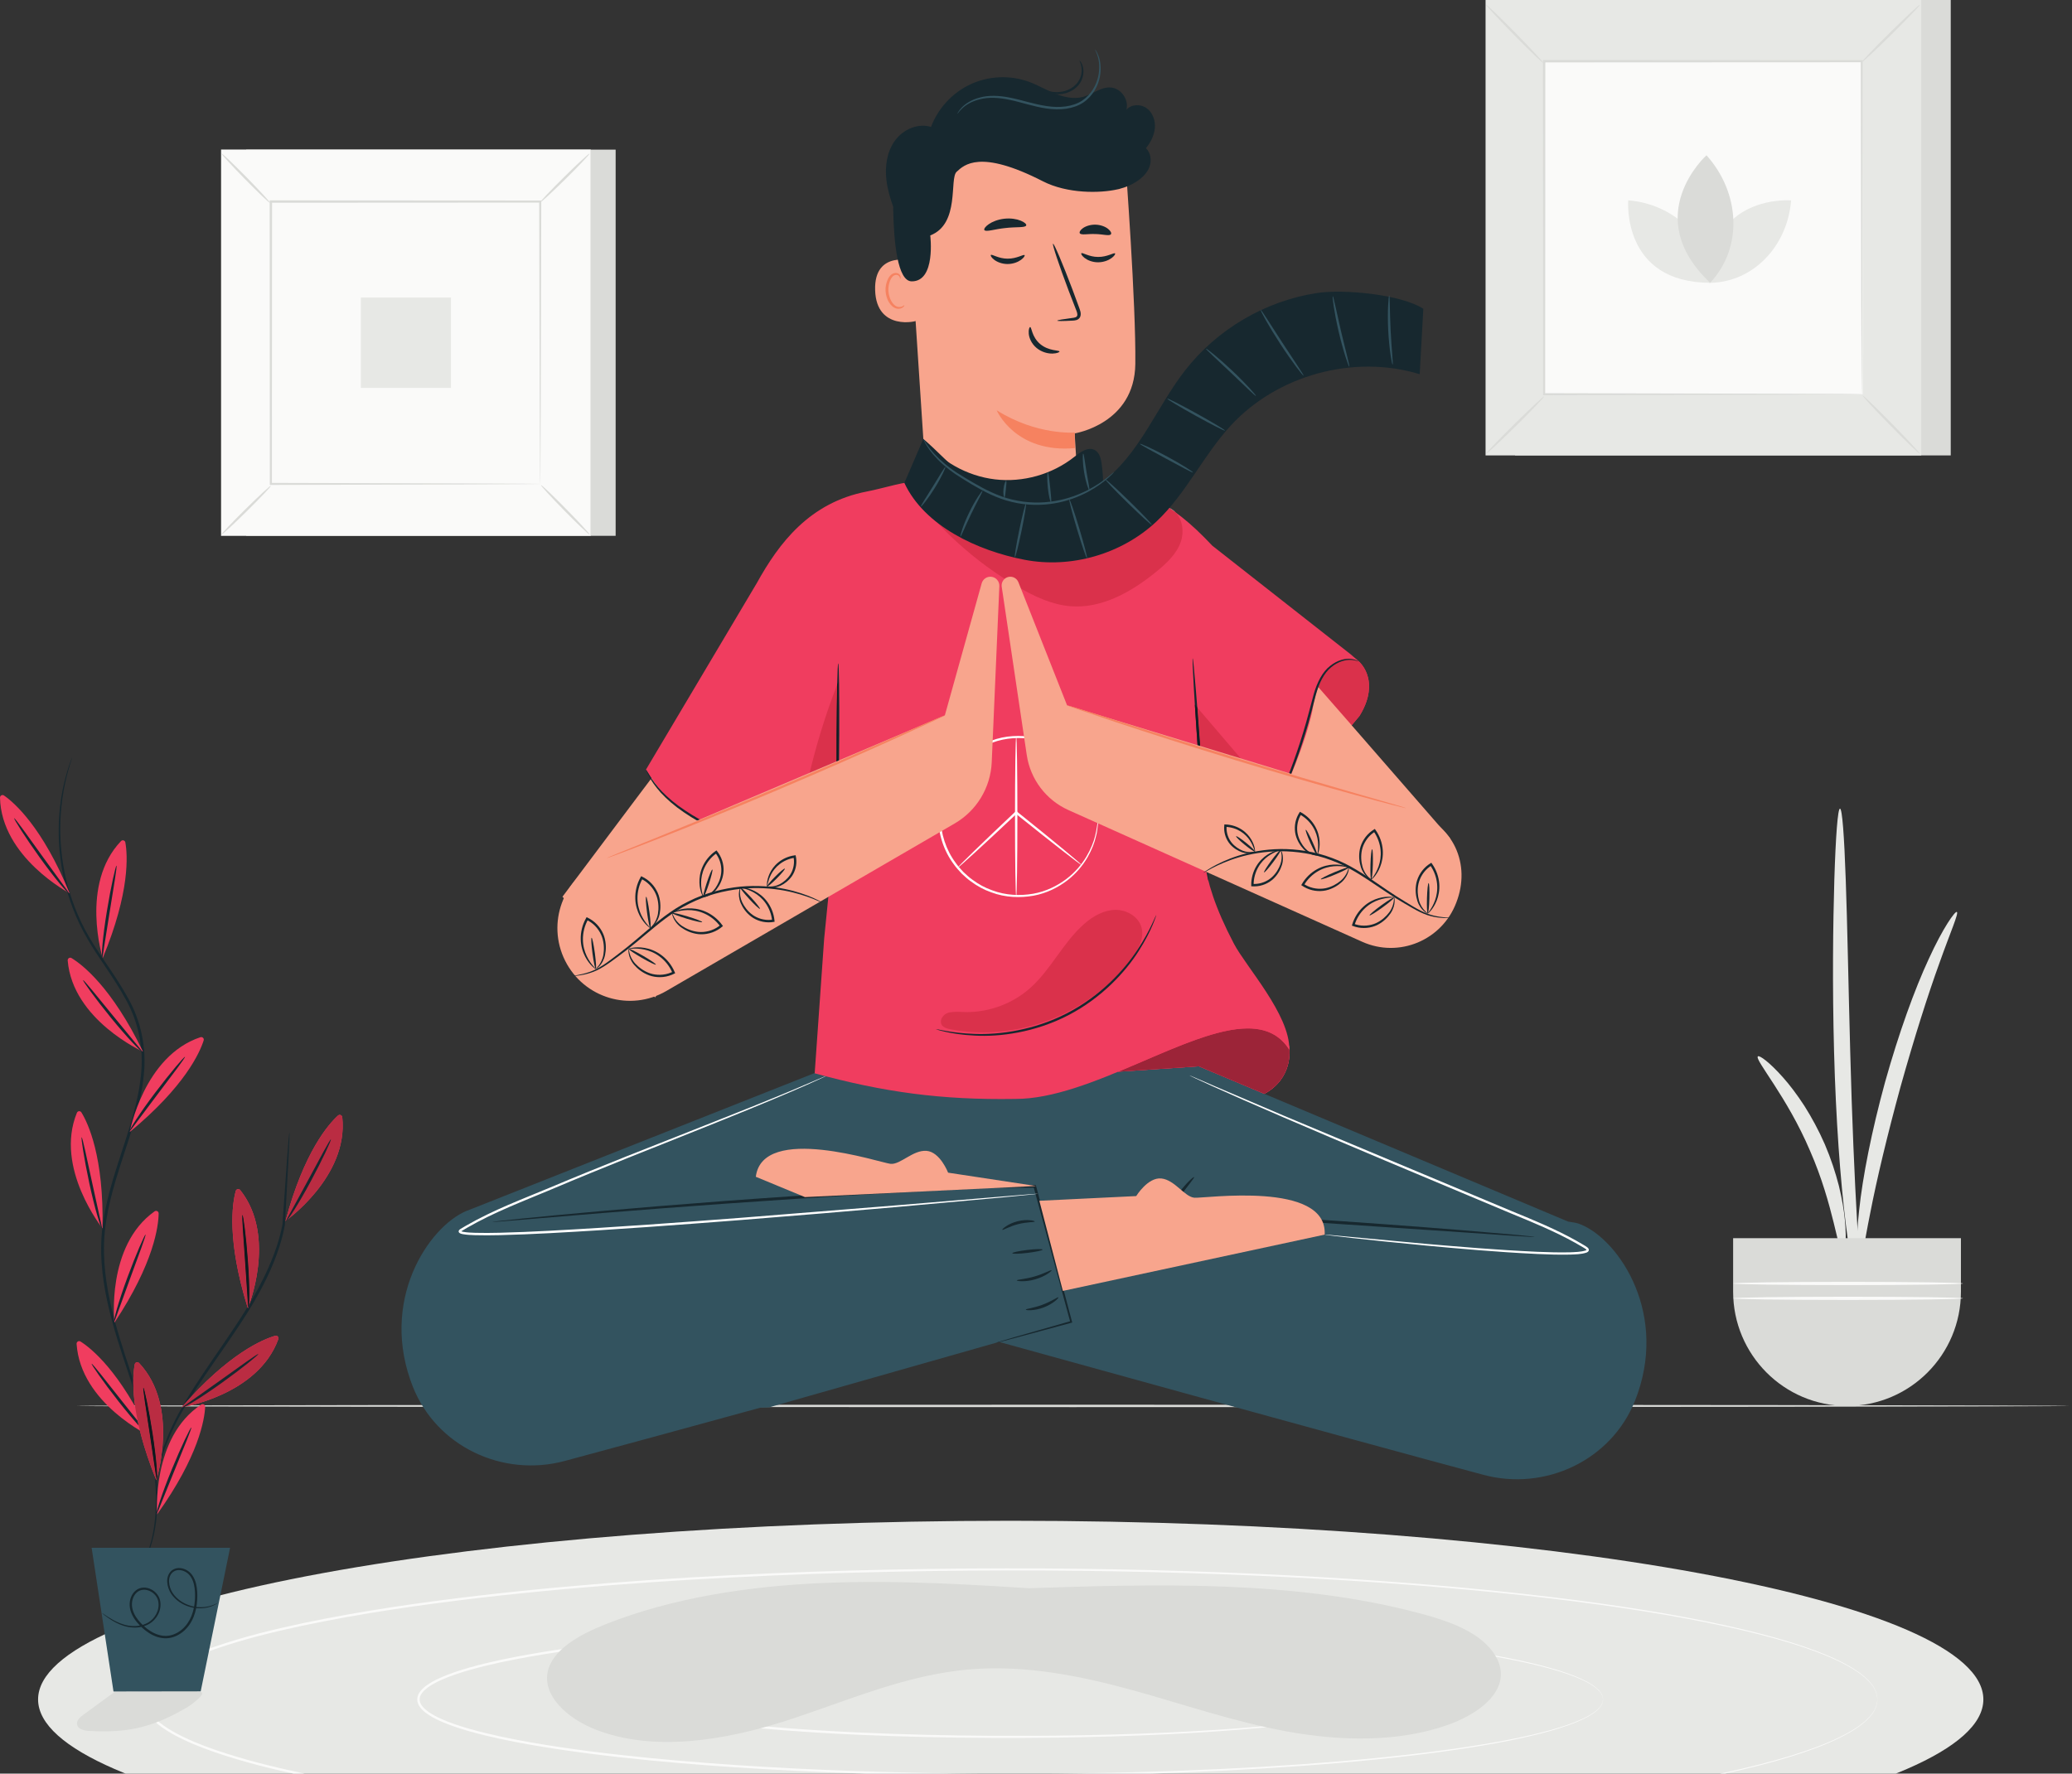 <svg width="153" height="131" viewBox="0 0 153 131" fill="none" xmlns="http://www.w3.org/2000/svg">
<rect x="0" y="0" width="153" height="131" fill="#333333" stroke="none"/>
<g clip-path="url(#clip0_60_129)">
<path d="M152.782 103.843C152.782 103.892 119.844 103.932 79.222 103.932C38.587 103.932 5.656 103.892 5.656 103.843C5.656 103.795 38.587 103.755 79.222 103.755C119.844 103.755 152.782 103.795 152.782 103.843Z" fill="#DADBD8"/>
<path d="M129.805 78.025C129.916 77.919 130.671 78.461 131.662 79.581C132.16 80.138 132.698 80.849 133.238 81.679C133.767 82.516 134.292 83.474 134.75 84.524C135.2 85.576 135.538 86.617 135.784 87.576C136.019 88.539 136.169 89.419 136.234 90.164C136.37 91.655 136.248 92.579 136.095 92.587C135.739 92.613 135.414 89.003 133.656 84.999C131.947 80.975 129.543 78.269 129.805 78.025Z" fill="#E7E8E5"/>
<path d="M137.273 95.583C137.119 95.604 136.691 93.629 136.295 90.392C135.893 87.157 135.562 82.662 135.431 77.698C135.297 72.73 135.354 68.236 135.45 64.987C135.552 61.736 135.704 59.727 135.868 59.727C136.033 59.727 136.18 61.736 136.293 64.985C136.412 68.232 136.489 72.717 136.623 77.665C136.752 82.611 136.948 87.081 137.135 90.317C137.314 93.554 137.445 95.561 137.273 95.583Z" fill="#E7E8E5"/>
<path d="M144.497 67.358C144.651 67.445 144.028 68.826 143.211 71.131C142.376 73.428 141.351 76.653 140.344 80.251C139.357 83.854 138.577 87.148 138.111 89.548C137.626 91.945 137.45 93.45 137.273 93.446C137.121 93.445 136.999 91.892 137.279 89.419C137.537 86.946 138.197 83.577 139.195 79.93C140.214 76.29 141.382 73.064 142.431 70.81C143.464 68.547 144.366 67.279 144.497 67.358Z" fill="#E7E8E5"/>
<path d="M127.977 91.454V95.407C127.977 100.066 131.742 103.843 136.387 103.843C141.032 103.843 144.798 100.066 144.798 95.407V91.454H127.977Z" fill="#DADBD8"/>
<path d="M144.95 94.799C144.95 94.865 141.15 94.918 136.464 94.918C131.776 94.918 127.977 94.865 127.977 94.799C127.977 94.733 131.776 94.679 136.464 94.679C141.15 94.679 144.95 94.733 144.95 94.799Z" fill="#FAFAF9"/>
<path d="M144.95 95.896C144.95 95.962 141.15 96.015 136.464 96.015C131.776 96.015 127.977 95.962 127.977 95.896C127.977 95.83 131.776 95.777 136.464 95.777C141.15 95.777 144.95 95.83 144.95 95.896Z" fill="#FAFAF9"/>
<path d="M144.046 33.638H111.876V0H144.046V33.638Z" fill="#DADBD8"/>
<path d="M141.867 33.638H109.697V0H141.867V33.638Z" fill="#E7E8E5"/>
<path d="M137.543 29.116H114.022V4.522H137.543V29.116Z" fill="#FAFAF9"/>
<path d="M114.022 29.279C114.037 29.298 113.811 29.552 113.434 29.948C113.057 30.343 112.527 30.88 111.936 31.465C111.344 32.05 110.801 32.572 110.402 32.944C110.003 33.316 109.747 33.537 109.73 33.52C109.712 33.503 109.937 33.249 110.315 32.854C110.692 32.458 111.223 31.921 111.816 31.334C112.41 30.748 112.953 30.225 113.352 29.853C113.751 29.481 114.006 29.261 114.022 29.279Z" fill="#DADBD8"/>
<path d="M137.543 29.219C137.561 29.203 137.815 29.43 138.209 29.809C138.604 30.187 139.138 30.718 139.721 31.312C140.305 31.906 140.825 32.45 141.196 32.85C141.567 33.251 141.788 33.507 141.77 33.524C141.753 33.542 141.501 33.316 141.106 32.937C140.712 32.559 140.176 32.026 139.591 31.431C139.007 30.836 138.485 30.291 138.115 29.891C137.744 29.49 137.524 29.235 137.543 29.219Z" fill="#DADBD8"/>
<path d="M137.478 4.588C137.463 4.569 137.689 4.315 138.066 3.919C138.444 3.523 138.973 2.987 139.565 2.402C140.157 1.817 140.699 1.295 141.098 0.923C141.497 0.551 141.753 0.329 141.77 0.347C141.788 0.365 141.563 0.617 141.185 1.013C140.808 1.408 140.278 1.946 139.684 2.533C139.091 3.119 138.547 3.642 138.148 4.014C137.749 4.386 137.494 4.606 137.478 4.588Z" fill="#DADBD8"/>
<path d="M113.958 4.648C113.939 4.664 113.686 4.437 113.291 4.058C112.897 3.68 112.362 3.149 111.779 2.555C111.196 1.961 110.675 1.417 110.304 1.017C109.933 0.616 109.713 0.36 109.73 0.343C109.748 0.325 110 0.551 110.394 0.93C110.788 1.308 111.324 1.841 111.909 2.436C112.493 3.031 113.015 3.576 113.386 3.976C113.756 4.377 113.976 4.632 113.958 4.648Z" fill="#DADBD8"/>
<path d="M137.479 29.116C137.479 29.116 137.476 29.075 137.474 28.997C137.473 28.915 137.472 28.802 137.47 28.655C137.468 28.349 137.465 27.905 137.461 27.328C137.456 26.165 137.449 24.471 137.441 22.317C137.432 18.011 137.418 11.872 137.402 4.522L137.479 4.599C130.632 4.602 122.591 4.606 114.025 4.61H114.022L114.11 4.522C114.106 13.549 114.102 21.994 114.098 29.116L114.022 29.04C121.055 29.056 126.909 29.069 131.01 29.079C133.062 29.087 134.674 29.094 135.78 29.098C136.328 29.102 136.75 29.105 137.04 29.107C137.18 29.109 137.288 29.11 137.366 29.112C137.439 29.113 137.479 29.116 137.479 29.116C137.479 29.116 137.445 29.118 137.375 29.12C137.298 29.121 137.193 29.122 137.057 29.124C136.77 29.126 136.353 29.129 135.811 29.133C134.709 29.138 133.102 29.144 131.059 29.153C126.945 29.162 121.074 29.175 114.022 29.192H113.946V29.116C113.943 21.994 113.938 13.549 113.934 4.522V4.433H114.022H114.025C122.591 4.437 130.632 4.441 137.479 4.445H137.556V4.522C137.539 11.893 137.526 18.048 137.517 22.367C137.508 24.513 137.501 26.201 137.497 27.36C137.493 27.931 137.489 28.369 137.487 28.672C137.486 28.815 137.484 28.926 137.483 29.006C137.481 29.08 137.479 29.116 137.479 29.116Z" fill="#DADBD8"/>
<path d="M120.23 14.797C120.23 14.797 119.726 20.886 126.3 20.886C126.3 17.636 123.628 15.071 120.23 14.797Z" fill="#E7E8E5"/>
<path d="M132.259 14.801C132.259 14.801 126.189 14.296 126.189 20.89C129.428 20.89 131.986 18.209 132.259 14.801Z" fill="#E7E8E5"/>
<path d="M126.009 11.468C126.009 11.468 121.049 15.934 126.28 20.886C128.713 18.3 128.506 14.246 126.009 11.468Z" fill="#DADBD8"/>
<path d="M45.46 39.576H18.181V11.052H45.46V39.576Z" fill="#DADBD8"/>
<path d="M43.613 39.576H16.334V11.052H43.613V39.576Z" fill="#FAFAF9"/>
<path d="M16.343 39.567H43.605V11.061H16.343V39.567ZM43.622 39.584H16.326V11.044H43.622V39.584Z" fill="#DADBD8"/>
<path d="M39.947 35.742H20.002V14.886H39.947V35.742Z" fill="#FAFAF9"/>
<path d="M20.001 35.88C20.017 35.899 19.828 36.117 19.509 36.454C19.191 36.791 18.743 37.248 18.241 37.743C17.739 38.239 17.278 38.681 16.938 38.994C16.598 39.308 16.379 39.493 16.362 39.476C16.345 39.459 16.533 39.242 16.851 38.904C17.17 38.567 17.619 38.11 18.122 37.612C18.625 37.115 19.087 36.673 19.427 36.359C19.767 36.046 19.985 35.861 20.001 35.88Z" fill="#DADBD8"/>
<path d="M39.946 35.829C39.965 35.813 40.182 36.003 40.518 36.322C40.855 36.642 41.309 37.091 41.804 37.594C42.298 38.098 42.738 38.56 43.051 38.901C43.363 39.242 43.548 39.462 43.531 39.479C43.514 39.497 43.297 39.308 42.961 38.988C42.625 38.669 42.169 38.219 41.673 37.714C41.178 37.209 40.736 36.746 40.424 36.404C40.111 36.063 39.927 35.845 39.946 35.829Z" fill="#DADBD8"/>
<path d="M39.892 14.942C39.876 14.924 40.065 14.706 40.384 14.368C40.702 14.031 41.15 13.575 41.652 13.079C42.153 12.583 42.614 12.142 42.955 11.828C43.294 11.515 43.514 11.329 43.531 11.347C43.548 11.364 43.36 11.581 43.041 11.918C42.723 12.255 42.274 12.713 41.771 13.21C41.268 13.707 40.805 14.15 40.465 14.463C40.125 14.777 39.907 14.961 39.892 14.942Z" fill="#DADBD8"/>
<path d="M19.947 14.993C19.928 15.009 19.711 14.819 19.375 14.5C19.038 14.18 18.584 13.731 18.089 13.228C17.595 12.724 17.155 12.262 16.842 11.921C16.529 11.58 16.345 11.36 16.362 11.343C16.379 11.326 16.596 11.514 16.932 11.834C17.268 12.153 17.724 12.603 18.22 13.108C18.715 13.613 19.156 14.077 19.469 14.418C19.782 14.759 19.965 14.978 19.947 14.993Z" fill="#DADBD8"/>
<path d="M39.892 35.742C39.89 35.74 39.888 35.706 39.887 35.64C39.886 35.569 39.885 35.474 39.883 35.349C39.881 35.088 39.878 34.712 39.874 34.223C39.869 33.236 39.862 31.798 39.853 29.973C39.844 26.32 39.831 21.117 39.815 14.887L39.892 14.964C34.085 14.967 27.266 14.971 20.003 14.975H20.001L20.089 14.887C20.085 22.541 20.081 29.703 20.077 35.742L20.001 35.666C25.961 35.682 30.924 35.695 34.403 35.705C36.141 35.713 37.509 35.72 38.449 35.724C38.913 35.728 39.27 35.731 39.519 35.733C39.636 35.735 39.727 35.736 39.795 35.737C39.858 35.739 39.89 35.74 39.892 35.742C39.893 35.743 39.863 35.745 39.804 35.746C39.738 35.747 39.65 35.748 39.535 35.75C39.29 35.752 38.937 35.755 38.48 35.759C37.544 35.764 36.182 35.77 34.451 35.779C30.96 35.788 25.981 35.802 20.001 35.818L19.925 35.818L19.925 35.742C19.922 29.703 19.917 22.541 19.913 14.887V14.798H20.001H20.003C27.266 14.802 34.085 14.806 39.892 14.81H39.969L39.968 14.887C39.952 21.138 39.939 26.358 39.929 30.022C39.921 31.84 39.914 33.271 39.909 34.255C39.905 34.737 39.902 35.108 39.9 35.366C39.898 35.487 39.897 35.58 39.896 35.649C39.894 35.712 39.893 35.743 39.892 35.742Z" fill="#DADBD8"/>
<path d="M33.301 28.652H26.646V21.976H33.301V28.652Z" fill="#E7E8E5"/>
<path d="M146.455 125.522C146.455 132.81 114.3 138.719 74.634 138.719C34.968 138.719 2.812 132.81 2.812 125.522C2.812 118.233 34.968 112.325 74.634 112.325C114.3 112.325 146.455 118.233 146.455 125.522Z" fill="#E7E8E5"/>
<path d="M102.04 125.522C102.032 125.526 102.051 125.41 101.916 125.272C101.788 125.132 101.538 124.99 101.194 124.856C100.504 124.588 99.433 124.341 98.044 124.117C95.263 123.667 91.195 123.302 86.163 123.073C81.13 122.846 75.127 122.751 68.468 122.905C65.138 122.986 61.644 123.129 58.03 123.406C56.224 123.547 54.388 123.719 52.535 123.973C51.61 124.101 50.679 124.249 49.755 124.449C49.293 124.551 48.833 124.666 48.385 124.817C48.162 124.894 47.942 124.98 47.738 125.089C47.541 125.192 47.326 125.348 47.316 125.52C47.322 125.692 47.538 125.848 47.733 125.952C47.937 126.062 48.158 126.148 48.381 126.225C48.828 126.376 49.289 126.491 49.751 126.592C50.675 126.793 51.605 126.941 52.532 127.069C54.385 127.324 56.222 127.495 58.028 127.637C61.642 127.914 65.137 128.056 68.468 128.138C75.128 128.292 81.131 128.197 86.164 127.971C91.197 127.742 95.263 127.375 98.044 126.927C99.433 126.701 100.504 126.456 101.194 126.187C101.538 126.053 101.788 125.911 101.916 125.771C102.051 125.633 102.032 125.518 102.04 125.522C102.038 125.516 102.064 125.636 101.929 125.783C101.802 125.931 101.551 126.079 101.208 126.22C100.516 126.501 99.445 126.759 98.056 126.995C95.273 127.465 91.205 127.851 86.17 128.096C81.135 128.338 75.129 128.446 68.464 128.302C65.131 128.224 61.633 128.085 58.015 127.81C56.206 127.67 54.367 127.498 52.508 127.244C51.579 127.115 50.645 126.968 49.713 126.765C49.248 126.663 48.782 126.547 48.324 126.392C48.095 126.314 47.868 126.226 47.649 126.108C47.54 126.048 47.432 125.983 47.335 125.892C47.241 125.805 47.142 125.682 47.14 125.518C47.146 125.355 47.245 125.234 47.339 125.147C47.437 125.057 47.545 124.992 47.653 124.933C47.873 124.815 48.099 124.728 48.328 124.649C48.787 124.494 49.251 124.379 49.717 124.277C50.649 124.075 51.583 123.927 52.511 123.798C54.37 123.544 56.209 123.373 58.017 123.233C61.635 122.958 65.132 122.819 68.464 122.742C75.127 122.597 81.133 122.705 86.169 122.947C91.204 123.193 95.272 123.578 98.055 124.048C99.445 124.285 100.516 124.542 101.207 124.823C101.551 124.963 101.802 125.112 101.929 125.259C102.064 125.407 102.038 125.527 102.04 125.522Z" fill="#FAFAF9"/>
<path d="M118.37 125.522C118.356 125.526 118.387 125.352 118.228 125.088C118.066 124.828 117.712 124.526 117.184 124.25C116.13 123.692 114.433 123.177 112.219 122.71C107.784 121.775 101.255 121.017 93.169 120.541C85.081 120.072 75.426 119.87 64.718 120.181C59.365 120.345 53.747 120.634 47.947 121.199C45.048 121.487 42.102 121.839 39.139 122.359C37.66 122.623 36.173 122.924 34.709 123.338C33.978 123.548 33.25 123.783 32.556 124.096C32.21 124.253 31.87 124.43 31.57 124.656C31.28 124.876 30.989 125.168 30.986 125.518C30.986 125.868 31.273 126.162 31.564 126.383C31.863 126.609 32.203 126.786 32.548 126.944C33.243 127.257 33.971 127.493 34.702 127.703C36.167 128.118 37.654 128.419 39.133 128.684C42.097 129.203 45.044 129.556 47.944 129.844C53.745 130.409 59.364 130.699 64.718 130.862C75.427 131.172 85.083 130.971 93.171 130.501C101.257 130.026 107.785 129.267 112.22 128.333C114.433 127.866 116.13 127.352 117.184 126.793C117.712 126.516 118.067 126.215 118.228 125.955C118.387 125.691 118.356 125.517 118.37 125.522C118.37 125.522 118.369 125.561 118.363 125.639C118.353 125.716 118.319 125.83 118.243 125.964C118.085 126.232 117.729 126.542 117.201 126.824C116.146 127.396 114.449 127.922 112.234 128.401C107.798 129.357 101.268 130.135 93.178 130.627C85.087 131.112 75.428 131.327 64.713 131.026C59.357 130.867 53.734 130.58 47.926 130.017C45.024 129.73 42.074 129.377 39.103 128.857C37.619 128.592 36.128 128.29 34.654 127.873C33.917 127.662 33.184 127.424 32.475 127.105C32.123 126.944 31.775 126.763 31.457 126.524C31.297 126.408 31.15 126.267 31.025 126.105C30.902 125.943 30.806 125.737 30.809 125.517C30.809 125.296 30.905 125.091 31.03 124.931C31.157 124.77 31.303 124.629 31.464 124.514C31.782 124.276 32.13 124.095 32.483 123.935C33.191 123.617 33.924 123.379 34.66 123.168C36.135 122.751 37.625 122.449 39.109 122.185C42.078 121.665 45.028 121.313 47.93 121.026C53.736 120.463 59.357 120.177 64.713 120.017C75.427 119.716 85.085 119.93 93.176 120.417C101.266 120.908 107.797 121.686 112.233 122.642C114.448 123.121 116.145 123.647 117.201 124.219C117.729 124.502 118.084 124.811 118.243 125.079C118.319 125.213 118.353 125.327 118.363 125.404C118.369 125.482 118.37 125.522 118.37 125.522Z" fill="#FAFAF9"/>
<path d="M138.632 125.522C138.616 125.526 138.653 125.279 138.47 124.864C138.292 124.45 137.831 123.931 137.099 123.447C135.636 122.462 133.175 121.548 129.944 120.724C123.468 119.075 113.861 117.736 101.95 116.898C90.037 116.069 75.8 115.712 60.018 116.251C52.129 116.536 43.85 117.042 35.315 118.031C31.051 118.536 26.719 119.154 22.379 120.066C20.212 120.528 18.038 121.061 15.915 121.791C14.857 122.159 13.805 122.575 12.824 123.126C12.336 123.403 11.864 123.715 11.46 124.099C11.064 124.481 10.732 124.97 10.724 125.516C10.727 126.062 11.057 126.552 11.451 126.936C11.855 127.321 12.327 127.634 12.814 127.911C13.794 128.464 14.846 128.88 15.905 129.249C18.029 129.979 20.203 130.513 22.371 130.975C26.712 131.888 31.045 132.505 35.311 133.011C43.847 134.001 52.128 134.506 60.018 134.791C75.803 135.332 90.04 134.974 101.953 134.145C113.864 133.306 123.47 131.968 129.946 130.319C133.176 129.494 135.637 128.58 137.099 127.595C137.831 127.111 138.293 126.593 138.47 126.178C138.653 125.764 138.616 125.517 138.632 125.522C138.632 125.522 138.63 125.579 138.622 125.693C138.623 125.752 138.606 125.821 138.584 125.904C138.569 125.989 138.533 126.082 138.487 126.186C138.313 126.607 137.851 127.134 137.119 127.625C135.657 128.624 133.195 129.549 129.963 130.386C123.485 132.057 113.876 133.415 101.962 134.27C90.045 135.115 75.804 135.486 60.013 134.954C52.119 134.674 43.834 134.172 35.291 133.183C31.021 132.679 26.684 132.061 22.334 131.148C20.162 130.684 17.983 130.15 15.848 129.416C14.783 129.044 13.724 128.627 12.727 128.065C12.232 127.783 11.749 127.464 11.328 127.063C10.919 126.664 10.552 126.136 10.547 125.515C10.557 124.895 10.927 124.369 11.337 123.971C11.759 123.571 12.242 123.254 12.738 122.972C13.734 122.412 14.793 121.994 15.857 121.624C17.992 120.89 20.171 120.356 22.343 119.894C26.691 118.98 31.027 118.363 35.295 117.859C43.837 116.871 52.12 116.369 60.013 116.088C75.801 115.557 90.042 115.928 101.959 116.773C113.874 117.627 123.483 118.986 129.961 120.657C133.193 121.493 135.656 122.418 137.119 123.418C137.851 123.908 138.313 124.436 138.486 124.857C138.533 124.961 138.569 125.054 138.584 125.139C138.606 125.222 138.623 125.291 138.622 125.349C138.63 125.464 138.632 125.522 138.632 125.522Z" fill="#FAFAF9"/>
<path d="M77.561 117.413C71.999 117.049 66.413 116.685 60.839 116.919C55.264 117.154 49.66 118.011 44.721 119.966C42.78 120.734 40.788 121.852 40.444 123.478C40.073 125.231 41.837 126.893 43.926 127.725C48.235 129.441 53.557 128.54 58.041 127.097C62.523 125.655 66.846 123.685 71.696 123.295C75.724 122.972 79.764 123.778 83.569 124.822C87.373 125.868 91.072 127.163 95.008 127.883C98.945 128.603 103.248 128.704 106.909 127.402C108.866 126.706 110.71 125.432 110.823 123.809C110.904 122.658 110.071 121.551 108.919 120.788C107.767 120.025 106.323 119.559 104.876 119.172C95.591 116.689 85.453 116.99 75.606 117.321" fill="#DADBD8"/>
<path d="M8.489 124.946C7.709 125.518 6.928 126.09 6.147 126.661C5.913 126.833 5.652 127.064 5.691 127.352C5.74 127.712 6.195 127.829 6.557 127.848C9.069 127.983 10.786 127.715 13.017 126.55C13.209 126.45 13.861 126.101 14.144 125.887C14.317 125.756 15.049 125.196 14.913 125.027C14.769 124.846 14.503 124.836 14.273 124.842C12.271 124.887 10.491 124.9 8.489 124.946Z" fill="#DADBD8"/>
<path d="M101.089 50.525C101.042 49.692 100.585 48.852 99.827 48.507C99.166 48.206 98.367 48.317 97.74 48.681C97.111 49.044 96.639 49.633 96.292 50.272C95.381 51.945 95.272 53.922 95.082 55.818C94.893 57.715 94.434 59.315 93.436 61.185L100.383 52.886C100.826 52.179 101.137 51.359 101.089 50.525Z" fill="#F03D5F"/>
<path d="M93.436 61.186L93.865 60.383L93.983 60.532L93.436 61.186ZM99.811 53.571C98.965 52.602 98.126 51.641 97.341 50.745C97.714 49.728 98.382 48.633 99.533 48.633C99.747 48.633 99.977 48.671 100.225 48.754L100.221 48.751C100.742 49.169 101.051 49.849 101.089 50.525C101.093 50.581 101.094 50.636 101.094 50.692C101.095 51.468 100.797 52.227 100.383 52.887L99.811 53.571Z" fill="#DA314B"/>
<path d="M93.134 45.99C93.542 46.341 107.072 61.91 107.072 61.91L99.748 67.737L90.452 56.117L93.134 45.99Z" fill="#F8A58D"/>
<path d="M52.821 51.256C52.461 51.657 41.533 66.234 41.533 66.234L48.373 73.672L56.77 60.957L52.821 51.256Z" fill="#F8A58D"/>
<path d="M52.95 60.909C53.748 61.276 54.199 62.131 54.501 62.96C54.802 63.788 55.026 64.675 55.594 65.349C56.16 66.023 57.218 66.392 57.931 65.877C58.608 65.387 58.643 64.361 58.336 63.582C57.965 62.642 57.215 61.888 56.351 61.367C55.487 60.847 54.512 60.542 53.531 60.308L52.95 60.909Z" fill="#F03D5F"/>
<path d="M57.152 66.119C56.581 66.119 55.975 65.802 55.594 65.349C55.238 64.927 55.017 64.42 54.828 63.898C54.715 63.586 54.613 63.269 54.501 62.96C54.338 62.513 54.132 62.059 53.852 61.677C55.586 62.612 57.16 63.892 58.265 65.52L58.336 65.395C58.242 65.583 58.108 65.748 57.931 65.877C57.699 66.044 57.43 66.119 57.152 66.119Z" fill="#DA314B"/>
<path d="M116.539 90.37C116.393 90.322 116.137 90.274 115.792 90.227L88.525 78.757H61.413L34.684 89.349C31.973 90.256 28.1 95.566 30.295 101.911C30.355 102.088 30.419 102.259 30.486 102.426C32.24 106.84 37.116 109.137 41.693 107.91C45.385 106.92 50.692 105.47 56.152 103.971L56.764 103.955L73.771 99.114C76.435 99.852 82.031 101.401 88.251 103.116L88.253 103.116C95.816 105.201 104.296 107.527 109.531 108.931C114.107 110.158 118.983 107.861 120.737 103.447C120.804 103.28 120.868 103.108 120.929 102.932C123.124 96.586 119.25 91.277 116.539 90.37Z" fill="#33535F"/>
<path d="M73.558 99.174C73.558 99.171 73.589 99.16 73.65 99.14C73.722 99.117 73.814 99.089 73.927 99.054C74.184 98.978 74.544 98.872 75.007 98.736C75.965 98.462 77.343 98.069 79.078 97.574L79.033 97.654C78.33 95.068 77.396 91.626 76.317 87.651L76.411 87.724C75.508 87.726 74.576 87.727 73.617 87.728C72.659 87.741 71.676 87.814 70.669 87.857C68.655 87.968 66.553 88.082 64.394 88.201C56.642 88.653 49.632 89.178 44.561 89.59C42.036 89.8 39.987 89.969 38.556 90.088C37.858 90.146 37.31 90.19 36.923 90.222C36.746 90.234 36.605 90.244 36.498 90.251C36.402 90.257 36.353 90.257 36.352 90.254C36.352 90.25 36.401 90.242 36.496 90.229C36.602 90.216 36.742 90.199 36.919 90.178C37.305 90.137 37.851 90.079 38.549 90.004C39.964 89.861 42.014 89.66 44.548 89.437C49.617 88.986 56.627 88.436 64.381 87.983C66.541 87.868 68.644 87.754 70.659 87.645C71.666 87.604 72.652 87.534 73.612 87.523C74.573 87.524 75.507 87.526 76.411 87.528H76.486L76.506 87.6C77.56 91.582 78.473 95.03 79.159 97.621L79.176 97.684L79.113 97.701C77.371 98.171 75.987 98.544 75.025 98.804C74.559 98.926 74.196 99.021 73.936 99.088C73.821 99.117 73.729 99.139 73.655 99.157C73.592 99.171 73.559 99.178 73.558 99.174Z" fill="#17282F"/>
<path d="M64.726 87.978C64.696 88.026 63.943 87.595 63.125 86.909C62.306 86.225 61.748 85.56 61.79 85.52C61.836 85.478 62.456 86.068 63.264 86.742C64.07 87.419 64.761 87.925 64.726 87.978Z" fill="#17282F"/>
<path d="M113.325 91.359C113.325 91.367 113.196 91.364 112.952 91.352C112.689 91.336 112.332 91.314 111.883 91.287C110.935 91.222 109.598 91.13 107.955 91.017C104.62 90.793 100.047 90.484 94.995 90.144C89.938 89.837 85.363 89.56 82.027 89.357C80.383 89.259 79.045 89.18 78.097 89.124C77.648 89.093 77.292 89.069 77.029 89.051C76.784 89.032 76.657 89.018 76.657 89.011C76.657 89.004 76.786 89.003 77.03 89.007C77.294 89.016 77.651 89.026 78.101 89.039C79.05 89.079 80.389 89.135 82.035 89.204C85.356 89.357 89.944 89.603 95.008 89.927C100.071 90.251 104.652 90.593 107.966 90.864C109.608 91.006 110.943 91.121 111.889 91.202C112.337 91.246 112.693 91.282 112.955 91.308C113.198 91.334 113.326 91.352 113.325 91.359Z" fill="#17282F"/>
<path d="M74.009 90.836C73.971 90.796 74.419 90.384 75.128 90.206C75.835 90.022 76.426 90.167 76.411 90.221C76.404 90.286 75.84 90.244 75.182 90.417C74.521 90.581 74.046 90.889 74.009 90.836Z" fill="#17282F"/>
<path d="M74.749 92.565C74.741 92.505 75.236 92.397 75.854 92.323C76.473 92.249 76.979 92.238 76.986 92.298C76.993 92.357 76.498 92.465 75.88 92.539C75.262 92.613 74.755 92.624 74.749 92.565Z" fill="#17282F"/>
<path d="M75.082 94.571C75.082 94.507 75.688 94.49 76.392 94.281C77.098 94.08 77.618 93.769 77.653 93.823C77.689 93.866 77.197 94.277 76.452 94.49C75.709 94.709 75.075 94.626 75.082 94.571Z" fill="#17282F"/>
<path d="M75.745 96.731C75.743 96.666 76.324 96.619 76.983 96.367C77.646 96.123 78.115 95.775 78.155 95.825C78.195 95.864 77.763 96.31 77.06 96.572C76.359 96.838 75.74 96.786 75.745 96.731Z" fill="#17282F"/>
<path d="M88.171 86.942C88.216 86.986 87.761 87.517 87.253 88.207C86.742 88.896 86.369 89.487 86.314 89.457C86.263 89.43 86.558 88.781 87.079 88.078C87.597 87.373 88.13 86.901 88.171 86.942Z" fill="#17282F"/>
<path d="M76.506 87.6L70.01 86.614C70.01 86.614 69.418 85.079 68.416 85.003C67.415 84.925 66.491 86.033 65.76 85.963C65.03 85.893 56.308 82.954 55.81 86.918L59.438 88.419" fill="#F8A58D"/>
<path d="M97.816 91.19L78.482 95.348L76.747 88.69L83.9 88.343C83.9 88.343 84.757 86.939 85.755 87.043C86.754 87.146 87.466 88.402 88.197 88.465C88.928 88.527 98.034 87.202 97.816 91.19Z" fill="#F8A58D"/>
<path d="M61.087 79.43C61.087 79.43 61.032 79.462 60.92 79.515C60.802 79.57 60.637 79.646 60.423 79.746C59.986 79.95 59.335 80.238 58.494 80.601C56.812 81.329 54.359 82.335 51.317 83.548C48.276 84.766 44.645 86.186 40.657 87.874C38.663 88.715 36.525 89.509 34.489 90.685L34.111 90.911C34.079 90.93 34.052 90.948 34.042 90.96L34.04 90.951L34.034 90.929C34.063 90.949 34.138 90.973 34.205 90.984C34.484 91.035 34.785 91.046 35.081 91.057C35.677 91.074 36.28 91.066 36.887 91.053C38.101 91.025 39.333 90.969 40.58 90.905C45.568 90.639 50.315 90.281 54.631 89.954C58.944 89.608 62.83 89.297 66.095 89.035C69.353 88.763 71.991 88.543 73.822 88.391C74.729 88.316 75.436 88.259 75.923 88.219C76.158 88.201 76.34 88.188 76.47 88.178C76.593 88.17 76.657 88.17 76.657 88.17C76.657 88.17 76.594 88.182 76.472 88.196C76.342 88.21 76.161 88.229 75.927 88.254C75.44 88.302 74.734 88.371 73.828 88.459C71.998 88.625 69.361 88.864 66.106 89.16C62.844 89.446 58.96 89.776 54.643 90.117C50.327 90.452 45.581 90.816 40.589 91.082C39.342 91.146 38.108 91.202 36.89 91.23C36.282 91.242 35.677 91.25 35.076 91.232C34.774 91.22 34.476 91.211 34.171 91.155C34.093 91.138 34.019 91.128 33.925 91.065C33.899 91.041 33.868 91.011 33.866 90.949C33.867 90.902 33.895 90.86 33.912 90.845C33.951 90.802 33.99 90.782 34.021 90.762L34.403 90.535C36.458 89.351 38.602 88.559 40.594 87.723C44.587 86.043 48.225 84.634 51.271 83.431C54.319 82.234 56.778 81.246 58.467 80.538C59.305 80.182 59.958 79.905 60.408 79.713C60.625 79.621 60.793 79.549 60.913 79.498C61.027 79.451 61.087 79.43 61.087 79.43Z" fill="white"/>
<path d="M87.829 79.43C87.83 79.427 87.873 79.443 87.954 79.476C88.044 79.514 88.163 79.565 88.315 79.629C88.641 79.77 89.105 79.971 89.698 80.227C90.91 80.745 92.649 81.487 94.795 82.403C99.118 84.213 105.076 86.71 111.656 89.466C113.308 90.142 114.924 90.814 116.401 91.642C116.585 91.745 116.768 91.85 116.947 91.959C117.036 92.013 117.126 92.06 117.221 92.137C117.244 92.163 117.268 92.18 117.289 92.212C117.307 92.253 117.333 92.286 117.319 92.347C117.314 92.408 117.277 92.428 117.248 92.463L117.163 92.513C116.732 92.657 116.327 92.645 115.918 92.666C115.105 92.684 114.311 92.656 113.537 92.622C110.446 92.474 107.672 92.217 105.343 92.003C103.014 91.783 101.132 91.583 99.832 91.438C99.19 91.364 98.688 91.305 98.336 91.264C98.172 91.243 98.043 91.227 97.948 91.214C97.86 91.201 97.816 91.193 97.816 91.19C97.817 91.187 97.861 91.189 97.95 91.195C98.046 91.204 98.175 91.215 98.34 91.228C98.693 91.262 99.195 91.309 99.839 91.37C101.151 91.49 103.033 91.664 105.354 91.878C107.683 92.076 110.458 92.32 113.545 92.46C114.316 92.49 115.108 92.516 115.913 92.497C116.308 92.478 116.738 92.477 117.093 92.357L117.141 92.329L117.15 92.318C117.158 92.327 117.139 92.294 117.107 92.266C117.042 92.213 116.947 92.16 116.859 92.107C116.681 91.999 116.5 91.895 116.316 91.794C114.851 90.974 113.24 90.306 111.589 89.63C105.003 86.872 99.044 84.37 94.746 82.518C92.596 81.592 90.863 80.829 89.67 80.29C89.083 80.02 88.623 79.809 88.301 79.661C88.152 79.591 88.034 79.535 87.947 79.493C87.868 79.454 87.828 79.433 87.829 79.43Z" fill="white"/>
<path d="M73.542 40.407C76.902 40.644 79.705 37.865 79.507 34.493C79.424 33.086 79.355 32.011 79.355 32.011C79.355 32.011 83.779 31.321 83.834 26.884C83.889 22.447 83.122 12.258 83.122 12.258C78.001 10.05 72.091 10.796 67.674 14.206L67.019 14.712L68.362 35.188C68.545 37.982 70.757 40.211 73.542 40.407Z" fill="#F8A58D"/>
<path d="M79.363 31.947C79.363 31.947 76.567 32.175 73.596 30.303C73.596 30.303 74.959 33.496 79.374 33.097L79.363 31.947Z" fill="#F68260"/>
<path d="M67.564 19.308C67.489 19.275 64.524 18.406 64.621 21.44C64.718 24.473 67.734 23.75 67.737 23.663C67.739 23.576 67.564 19.308 67.564 19.308Z" fill="#F8A58D"/>
<path d="M66.776 22.544C66.762 22.534 66.724 22.582 66.637 22.626C66.551 22.668 66.402 22.701 66.243 22.647C65.92 22.539 65.635 22.039 65.603 21.493C65.586 21.217 65.635 20.952 65.726 20.732C65.811 20.506 65.949 20.347 66.109 20.313C66.268 20.271 66.385 20.364 66.425 20.448C66.468 20.532 66.451 20.593 66.467 20.598C66.475 20.605 66.53 20.544 66.501 20.42C66.487 20.36 66.45 20.29 66.377 20.234C66.302 20.177 66.195 20.15 66.083 20.166C65.85 20.19 65.647 20.411 65.547 20.654C65.435 20.898 65.373 21.195 65.392 21.505C65.431 22.116 65.761 22.678 66.202 22.791C66.417 22.839 66.592 22.769 66.681 22.695C66.773 22.617 66.787 22.549 66.776 22.544Z" fill="#F68260"/>
<path d="M73.167 18.834C73.246 18.752 73.724 19.107 74.404 19.105C75.083 19.113 75.582 18.763 75.656 18.846C75.692 18.883 75.612 19.032 75.395 19.191C75.181 19.349 74.817 19.502 74.393 19.501C73.969 19.498 73.613 19.342 73.409 19.182C73.199 19.021 73.129 18.872 73.167 18.834Z" fill="#17282F"/>
<path d="M79.849 18.707C79.927 18.624 80.407 18.98 81.086 18.978C81.764 18.986 82.264 18.635 82.337 18.719C82.374 18.756 82.295 18.905 82.077 19.063C81.863 19.221 81.498 19.375 81.075 19.373C80.652 19.371 80.296 19.215 80.091 19.054C79.882 18.893 79.811 18.744 79.849 18.707Z" fill="#17282F"/>
<path d="M78.07 23.684C78.067 23.645 78.49 23.572 79.175 23.484C79.348 23.466 79.512 23.432 79.542 23.313C79.583 23.187 79.51 22.999 79.425 22.797C79.262 22.375 79.092 21.934 78.912 21.471C78.199 19.583 77.683 18.031 77.759 18.003C77.836 17.975 78.474 19.482 79.187 21.37C79.359 21.835 79.523 22.279 79.679 22.703C79.745 22.901 79.858 23.126 79.77 23.387C79.723 23.517 79.595 23.611 79.484 23.641C79.373 23.676 79.275 23.677 79.189 23.682C78.5 23.72 78.073 23.723 78.07 23.684Z" fill="#17282F"/>
<path d="M76.069 24.156C76.18 24.149 76.182 24.889 76.813 25.415C77.443 25.942 78.23 25.858 78.235 25.962C78.246 26.008 78.061 26.106 77.728 26.115C77.403 26.126 76.927 26.021 76.541 25.7C76.155 25.377 75.99 24.948 75.965 24.644C75.937 24.335 76.019 24.151 76.069 24.156Z" fill="#17282F"/>
<path d="M75.778 16.649C75.712 16.834 75.033 16.746 74.235 16.843C73.436 16.923 72.792 17.157 72.687 16.991C72.64 16.911 72.752 16.737 73.012 16.558C73.269 16.378 73.681 16.208 74.159 16.155C74.638 16.102 75.077 16.178 75.367 16.297C75.66 16.415 75.807 16.561 75.778 16.649Z" fill="#17282F"/>
<path d="M82.034 17.3C81.915 17.455 81.447 17.294 80.884 17.287C80.321 17.259 79.843 17.39 79.734 17.229C79.686 17.15 79.761 16.995 79.969 16.848C80.175 16.702 80.518 16.583 80.905 16.594C81.292 16.607 81.627 16.747 81.823 16.906C82.022 17.065 82.088 17.224 82.034 17.3Z" fill="#17282F"/>
<path d="M85.277 9.457C85.325 8.907 85.12 8.316 84.674 7.993C84.228 7.67 83.536 7.69 83.174 8.106C83.381 7.365 82.777 6.51 82.011 6.462C81.29 6.415 80.675 6.962 79.978 7.154C79.297 7.341 78.567 7.179 77.912 6.915C77.258 6.651 76.646 6.286 75.983 6.043C74.601 5.537 73.02 5.6 71.683 6.216C70.345 6.832 69.267 7.993 68.749 9.375C67.781 9.071 66.682 9.564 66.085 10.386C65.489 11.208 65.335 12.288 65.454 13.297C65.534 13.98 65.731 14.639 65.96 15.288C65.96 15.345 65.954 15.401 65.955 15.458C66.001 17.898 66.276 20.764 67.314 20.78C69.123 20.807 68.692 17.389 68.692 17.389C70.911 16.529 70.085 13.193 70.64 12.687C71.195 12.181 72.356 11.005 77.003 13.387C78.808 14.312 81.207 14.283 82.517 13.986C82.555 13.977 82.594 13.971 82.632 13.962L82.659 13.957L82.698 13.941C83.115 13.832 83.518 13.67 83.889 13.434C84.31 13.166 84.693 12.805 84.872 12.338C85.05 11.872 84.983 11.289 84.618 10.949C84.961 10.518 85.23 10.007 85.277 9.457Z" fill="#17282F"/>
<path d="M80.861 3.649C80.866 3.645 80.895 3.686 80.944 3.768C80.998 3.848 81.056 3.976 81.123 4.146C81.249 4.485 81.341 5.027 81.216 5.674C81.093 6.309 80.725 7.071 79.994 7.57C79.254 8.064 78.243 8.159 77.271 8.012C76.288 7.869 75.406 7.548 74.582 7.38C73.761 7.199 72.995 7.169 72.381 7.326C71.764 7.467 71.321 7.752 71.064 7.992C70.806 8.236 70.708 8.413 70.693 8.403C70.688 8.4 70.71 8.355 70.758 8.273C70.807 8.19 70.89 8.075 71.016 7.943C71.266 7.68 71.716 7.366 72.351 7.205C72.982 7.025 73.781 7.045 74.615 7.22C75.454 7.383 76.339 7.698 77.296 7.837C78.245 7.981 79.208 7.889 79.904 7.434C80.594 6.974 80.961 6.256 81.094 5.648C81.229 5.03 81.16 4.504 81.058 4.168C80.954 3.827 80.843 3.659 80.861 3.649Z" fill="#33535F"/>
<path d="M79.713 4.476C79.72 4.46 79.953 4.678 79.999 5.155C80.018 5.388 79.985 5.675 79.849 5.959C79.714 6.243 79.47 6.504 79.161 6.685C78.851 6.865 78.513 6.951 78.205 6.961C77.897 6.973 77.624 6.92 77.406 6.853C76.967 6.712 76.742 6.532 76.753 6.517C76.766 6.49 77.012 6.628 77.439 6.731C77.857 6.833 78.499 6.872 79.072 6.532C79.353 6.366 79.576 6.135 79.703 5.886C79.833 5.636 79.877 5.376 79.874 5.162C79.864 4.724 79.684 4.49 79.713 4.476Z" fill="#17282F"/>
<path d="M95.205 77.527C95.205 77.527 95.488 79.638 93.361 80.792L88.525 78.758L82.566 79.159L84.916 72.757C84.916 72.757 91.613 73.58 92.561 74.341C93.508 75.102 95.281 76.52 95.205 77.527Z" fill="#F03D5F"/>
<path d="M95.205 77.527C95.205 77.527 95.488 79.638 93.361 80.792L88.525 78.758L82.566 79.159L84.916 72.757C84.916 72.757 91.613 73.58 92.561 74.341C93.508 75.102 95.281 76.52 95.205 77.527Z" fill="#F03D5F"/>
<path d="M93.361 80.792L88.525 78.758L82.566 79.159C83.038 78.964 83.508 78.764 83.975 78.564C87.017 77.262 89.923 75.96 92.142 75.96C93.43 75.96 94.486 76.397 95.205 77.527C95.205 77.527 95.217 77.62 95.217 77.778C95.217 78.371 95.041 79.88 93.361 80.792Z" fill="#9C2438"/>
<path d="M95.205 77.527C95.206 77.482 95.205 77.437 95.204 77.391C95.206 77.416 95.207 77.441 95.207 77.465C95.207 77.486 95.206 77.507 95.205 77.527Z" fill="#9C2438"/>
<path d="M100.224 48.754L99.742 48.334L89.513 40.3C86.357 36.933 84.06 35.92 79.619 35.393C79.227 35.347 79.38 35.366 79.538 35.385C79.672 35.401 79.81 35.417 79.619 35.393C76.212 36.446 71.65 36.546 68.243 35.49C66.663 35.557 65.354 36.045 64.011 36.303C59.778 37.117 57.517 40.115 55.886 43.064L47.699 56.843L48.05 57.387C49.193 59.16 50.896 60.498 52.886 61.186L53.436 61.461C55.333 62.411 57.072 63.763 58.265 65.521L61.871 59.204L60.858 69.33L60.158 79.276C65.244 80.665 69.485 81.254 74.953 81.168C77.726 81.181 80.919 79.872 83.975 78.564C88.781 76.507 93.247 74.449 95.205 77.527C95.251 74.947 92.011 71.413 91.115 69.703C88.329 64.386 88.852 62.236 88.65 58.245L93.436 61.186L94.293 59.502C95.018 58.08 96.402 54.914 96.918 52.446C96.918 52.446 97.482 47.838 100.224 48.754Z" fill="#F03D5F"/>
<path d="M61.896 48.999C61.91 48.999 61.923 49.147 61.933 49.415C61.944 49.683 61.953 50.071 61.96 50.55C61.973 51.507 61.979 52.83 61.972 54.292C61.965 55.753 61.948 57.076 61.925 58.034C61.914 58.513 61.901 58.9 61.888 59.168C61.875 59.436 61.86 59.584 61.847 59.584C61.833 59.584 61.82 59.436 61.81 59.168C61.799 58.9 61.79 58.513 61.783 58.033C61.769 57.076 61.764 55.752 61.771 54.29C61.778 52.83 61.796 51.506 61.818 50.549C61.829 50.07 61.842 49.682 61.855 49.415C61.868 49.147 61.882 48.999 61.896 48.999Z" fill="#17282F"/>
<path d="M89.231 65.06C89.217 65.061 89.188 64.832 89.146 64.417C89.107 63.967 89.054 63.374 88.99 62.658C88.867 61.172 88.71 59.119 88.55 56.85C88.39 54.581 88.256 52.526 88.168 51.038C88.131 50.319 88.099 49.725 88.076 49.274C88.058 48.858 88.056 48.627 88.069 48.626C88.083 48.625 88.112 48.854 88.154 49.269C88.194 49.718 88.246 50.311 88.31 51.028C88.434 52.513 88.59 54.566 88.75 56.836C88.911 59.105 89.045 61.159 89.132 62.648C89.17 63.366 89.201 63.961 89.225 64.412C89.242 64.828 89.245 65.059 89.231 65.06Z" fill="#17282F"/>
<path d="M86.807 37.843C86.645 37.725 86.482 37.612 86.318 37.504C86.357 37.521 86.395 37.539 86.432 37.559C86.574 37.634 86.7 37.73 86.807 37.843Z" fill="#C3C5C2"/>
<path d="M79.509 44.794C79.354 44.794 79.197 44.788 79.04 44.776C77.673 44.664 76.394 44.06 75.206 43.372C71.961 41.494 69.126 38.908 66.954 35.846L67.744 35.796C69.331 38.206 71.917 39.931 74.747 40.467C75.392 40.589 76.049 40.65 76.707 40.65C78.927 40.65 81.149 39.964 82.966 38.68C83.491 38.309 83.989 37.888 84.573 37.62C84.905 37.469 85.275 37.372 85.637 37.372C85.872 37.372 86.103 37.413 86.318 37.504C86.482 37.612 86.645 37.724 86.808 37.843C87.325 38.382 87.446 39.291 87.192 40.023C86.883 40.907 86.168 41.581 85.446 42.175C83.741 43.578 81.69 44.795 79.509 44.794Z" fill="#DA314B"/>
<path d="M81.083 60.308C81.052 60.311 81.092 59.783 80.866 58.881C80.76 58.428 80.547 57.895 80.212 57.33C79.874 56.768 79.389 56.181 78.729 55.684C78.072 55.19 77.244 54.772 76.289 54.604C75.341 54.441 74.27 54.473 73.251 54.862C72.739 55.041 72.244 55.311 71.79 55.652C71.555 55.814 71.35 56.016 71.135 56.211C70.941 56.427 70.737 56.638 70.569 56.884C69.858 57.832 69.458 59.051 69.446 60.307C69.457 61.563 69.858 62.783 70.569 63.732C70.736 63.977 70.94 64.188 71.135 64.404C71.35 64.599 71.555 64.802 71.79 64.964C72.244 65.305 72.739 65.575 73.251 65.754C74.27 66.143 75.341 66.174 76.289 66.012C77.244 65.843 78.073 65.425 78.73 64.932C79.389 64.434 79.875 63.848 80.212 63.285C80.547 62.72 80.761 62.187 80.867 61.735C81.092 60.832 81.052 60.305 81.083 60.308C81.086 60.308 81.087 60.34 81.087 60.403C81.086 60.477 81.084 60.569 81.082 60.684C81.082 60.807 81.074 60.96 81.044 61.138C81.02 61.318 80.997 61.525 80.933 61.752C80.836 62.212 80.629 62.757 80.297 63.336C79.961 63.912 79.474 64.517 78.806 65.031C78.139 65.542 77.295 65.977 76.316 66.156C75.345 66.329 74.246 66.303 73.196 65.908C72.668 65.725 72.158 65.449 71.689 65.099C71.447 64.933 71.235 64.725 71.014 64.525C70.812 64.304 70.602 64.086 70.429 63.834C69.696 62.859 69.281 61.602 69.27 60.307C69.281 59.013 69.696 57.756 70.43 56.78C70.603 56.528 70.813 56.311 71.014 56.09C71.235 55.89 71.447 55.682 71.689 55.516C72.158 55.166 72.668 54.891 73.196 54.708C74.245 54.312 75.344 54.287 76.316 54.46C77.294 54.638 78.139 55.074 78.805 55.584C79.474 56.098 79.961 56.703 80.296 57.279C80.629 57.858 80.836 58.404 80.933 58.864C80.997 59.09 81.02 59.298 81.044 59.477C81.074 59.656 81.082 59.808 81.082 59.932C81.084 60.047 81.086 60.139 81.087 60.213C81.087 60.275 81.086 60.308 81.083 60.308Z" fill="white"/>
<path d="M75.038 66.18C74.989 66.18 74.95 63.55 74.95 60.306C74.95 57.062 74.989 54.432 75.038 54.432C75.087 54.432 75.126 57.062 75.126 60.306C75.126 63.55 75.087 66.18 75.038 66.18Z" fill="white"/>
<path d="M79.866 63.888C79.859 63.898 79.719 63.801 79.474 63.617C79.203 63.41 78.857 63.144 78.443 62.826C77.578 62.152 76.391 61.212 75.086 60.164C75.051 60.136 75.015 60.108 74.983 60.081L75.098 60.077C73.902 61.205 72.816 62.215 72.026 62.938C71.647 63.279 71.332 63.564 71.085 63.786C70.86 63.984 70.732 64.089 70.724 64.08C70.716 64.072 70.828 63.95 71.038 63.737C71.276 63.504 71.578 63.205 71.941 62.847C72.71 62.101 73.781 61.076 74.978 59.948L75.033 59.895L75.093 59.943C75.125 59.969 75.161 59.998 75.196 60.026C76.501 61.074 77.676 62.029 78.521 62.728C78.922 63.065 79.256 63.344 79.517 63.564C79.749 63.764 79.874 63.879 79.866 63.888Z" fill="white"/>
<path d="M72.599 76.251C71.8 76.251 70.998 76.178 70.206 76.027C69.741 75.935 69.475 75.792 69.475 75.454C69.476 75.168 69.756 74.834 70.126 74.775C70.314 74.745 70.502 74.733 70.692 74.733C70.786 74.733 70.881 74.736 70.976 74.742C71.112 74.75 71.249 74.754 71.385 74.754C73.088 74.754 74.786 74.116 76.062 72.985C77.61 71.612 78.5 69.612 80.053 68.247C80.695 67.682 81.481 67.226 82.332 67.204C82.35 67.203 82.368 67.203 82.386 67.203C83.222 67.203 84.091 67.716 84.297 68.527C84.5 69.319 84.052 70.125 83.564 70.781C81.02 74.202 76.826 76.252 72.599 76.251Z" fill="#DA314B"/>
<path d="M93.436 61.185L93.752 60.565C93.653 60.769 93.548 60.976 93.436 61.185Z" fill="#C3C5C2"/>
<path d="M93.436 61.185C93.548 60.976 93.653 60.769 93.752 60.565L93.853 60.367L93.865 60.383L93.436 61.185Z" fill="#AA273C"/>
<path d="M93.864 60.383L93.852 60.367L94.293 59.502C94.329 59.432 94.366 59.359 94.405 59.281L94.434 59.315L93.864 60.383Z" fill="#D8866F"/>
<path d="M93.435 61.185L88.857 58.372C88.823 57.875 88.787 57.361 88.75 56.836C88.63 55.141 88.513 53.566 88.41 52.259L94.405 59.28C94.366 59.358 94.329 59.432 94.293 59.502L93.852 60.367L93.752 60.565L93.435 61.185Z" fill="#DA314B"/>
<path d="M88.65 58.245V58.242C88.65 58.243 88.65 58.244 88.65 58.245V58.245ZM88.23 52.05L88.23 52.048C88.23 52.049 88.23 52.05 88.23 52.05Z" fill="#DA314B"/>
<path d="M88.857 58.372L88.65 58.245C88.65 58.244 88.65 58.243 88.65 58.242L88.23 52.05C88.23 52.05 88.23 52.049 88.23 52.048L88.41 52.259C88.513 53.566 88.63 55.141 88.75 56.836C88.788 57.361 88.823 57.875 88.857 58.372Z" fill="#111D23"/>
<path d="M100.317 48.854C100.309 48.877 100.121 48.754 99.744 48.74C99.375 48.722 98.811 48.849 98.296 49.284C97.772 49.706 97.402 50.454 97.165 51.316C96.93 52.183 96.708 53.163 96.394 54.16C95.788 56.167 95.064 57.924 94.483 59.166C94.195 59.788 93.939 60.281 93.761 60.62C93.577 60.956 93.47 61.139 93.459 61.134C93.449 61.128 93.535 60.934 93.699 60.589C93.858 60.241 94.097 59.741 94.37 59.114C94.919 57.863 95.622 56.106 96.225 54.109C96.538 53.112 96.762 52.149 97.008 51.27C97.258 50.398 97.652 49.62 98.217 49.187C98.767 48.744 99.365 48.63 99.749 48.671C99.943 48.687 100.087 48.739 100.181 48.778C100.273 48.822 100.32 48.848 100.317 48.854Z" fill="#17282F"/>
<path d="M58.265 65.521C58.254 65.528 58.136 65.373 57.915 65.1C57.694 64.828 57.369 64.437 56.926 63.995C56.482 63.555 55.918 63.066 55.212 62.636C54.515 62.194 53.696 61.793 52.841 61.356C51.988 60.915 51.184 60.47 50.495 59.995C49.802 59.527 49.232 59.024 48.802 58.558C48.377 58.087 48.09 57.656 47.926 57.343C47.835 57.191 47.788 57.061 47.748 56.977C47.71 56.891 47.694 56.845 47.699 56.843C47.737 56.819 48.027 57.566 48.893 58.472C49.328 58.92 49.896 59.404 50.586 59.859C51.271 60.321 52.072 60.759 52.922 61.199C53.774 61.634 54.597 62.042 55.3 62.498C56.011 62.942 56.579 63.451 57.015 63.907C57.452 64.365 57.764 64.772 57.97 65.058C58.072 65.202 58.149 65.316 58.197 65.395C58.247 65.474 58.27 65.517 58.265 65.521Z" fill="#17282F"/>
<path d="M85.383 67.58C85.389 67.582 85.368 67.649 85.323 67.775C85.274 67.9 85.214 68.09 85.109 68.322C84.912 68.792 84.584 69.457 84.093 70.227C83.124 71.762 81.37 73.699 78.88 74.989C76.389 76.278 73.799 76.589 71.99 76.49C71.08 76.447 70.35 76.33 69.853 76.218C69.604 76.17 69.415 76.109 69.285 76.076C69.157 76.04 69.09 76.018 69.091 76.012C69.093 76.007 69.163 76.017 69.294 76.041C69.426 76.063 69.616 76.113 69.867 76.15C70.364 76.241 71.092 76.338 71.995 76.366C73.789 76.431 76.341 76.103 78.799 74.832C81.256 73.559 83.001 71.663 83.988 70.158C84.489 69.404 84.832 68.753 85.046 68.293C85.161 68.067 85.23 67.882 85.29 67.762C85.346 67.64 85.378 67.577 85.383 67.58Z" fill="#17282F"/>
<path d="M58.567 64.809C58.951 59.936 60.05 55.12 61.818 50.565C61.795 51.521 61.778 52.837 61.771 54.291C61.764 55.752 61.769 57.076 61.783 58.033C61.79 58.512 61.799 58.9 61.81 59.168C61.811 59.212 61.814 59.254 61.815 59.292L58.567 64.809Z" fill="#DA314B"/>
<path d="M61.815 59.292C61.813 59.254 61.811 59.212 61.81 59.168C61.799 58.9 61.79 58.513 61.783 58.033C61.769 57.076 61.764 55.752 61.771 54.29C61.778 52.837 61.795 51.521 61.818 50.565C61.844 50.498 61.87 50.431 61.896 50.364L61.888 59.168L61.815 59.292Z" fill="#111D23"/>
<path d="M66.779 35.668C68.266 38.863 72.193 40.677 75.645 41.344C79.097 42.01 82.841 40.923 85.405 38.51C87.578 36.465 88.855 33.635 90.876 31.439C94.324 27.693 99.97 26.155 104.833 27.637L105.1 22.807C103.452 21.735 99.208 21.346 97.266 21.64C93.441 22.218 89.866 24.318 87.492 27.38C85.36 30.129 84.105 33.662 81.279 35.684C79.236 37.145 76.704 37.156 74.231 36.736C71.757 36.315 70.091 34.049 68.18 32.419L66.779 35.668Z" fill="#17282F"/>
<path d="M68.163 32.422C69.451 34.062 71.404 35.16 73.471 35.406C75.538 35.651 77.692 35.042 79.326 33.749C79.768 33.399 80.332 32.978 80.831 33.239C81.216 33.441 81.312 33.942 81.364 34.375C81.482 35.375 81.576 36.482 80.989 37.299C80.426 38.084 79.403 38.363 78.452 38.521C76.198 38.895 73.807 38.87 71.719 37.939C69.631 37.008 68.344 34.708 68.163 32.422Z" fill="#17282F"/>
<path d="M82.26 34.869C82.265 34.873 82.226 34.916 82.15 34.994C82.071 35.069 81.962 35.188 81.803 35.323C81.491 35.595 81.012 35.966 80.356 36.32C79.701 36.669 78.867 37.008 77.893 37.172C76.924 37.342 75.816 37.344 74.707 37.072C73.592 36.809 72.626 36.286 71.784 35.791C71.363 35.538 70.969 35.298 70.603 35.055C70.24 34.81 69.918 34.559 69.64 34.312C69.081 33.819 68.698 33.345 68.476 32.993C68.363 32.817 68.287 32.674 68.241 32.575C68.195 32.475 68.174 32.421 68.18 32.419C68.194 32.411 68.294 32.619 68.532 32.954C68.769 33.289 69.16 33.743 69.721 34.217C70 34.455 70.323 34.697 70.684 34.933C71.046 35.165 71.448 35.404 71.866 35.65C72.707 36.135 73.661 36.643 74.749 36.9C75.832 37.165 76.915 37.169 77.866 37.011C78.822 36.859 79.646 36.539 80.298 36.209C80.951 35.874 81.436 35.524 81.76 35.27C82.078 35.01 82.25 34.858 82.26 34.869Z" fill="#33535F"/>
<path d="M88.092 34.897C88.067 34.94 87.191 34.464 86.11 33.881C85.03 33.296 84.152 32.825 84.173 32.78C84.195 32.737 85.11 33.138 86.194 33.725C87.278 34.31 88.117 34.856 88.092 34.897Z" fill="#33535F"/>
<path d="M90.457 31.805C90.434 31.849 89.46 31.354 88.282 30.703C87.105 30.05 86.169 29.487 86.193 29.444C86.217 29.401 87.19 29.895 88.368 30.547C89.546 31.199 90.481 31.763 90.457 31.805Z" fill="#33535F"/>
<path d="M92.743 29.247C92.725 29.264 92.514 29.073 92.18 28.757C91.797 28.392 91.362 27.977 90.882 27.52C90.399 27.065 89.961 26.654 89.575 26.291C89.241 25.976 89.038 25.775 89.055 25.756C89.07 25.738 89.301 25.905 89.657 26.197C90.013 26.489 90.493 26.908 91.003 27.391C91.514 27.874 91.958 28.33 92.269 28.669C92.581 29.008 92.76 29.231 92.743 29.247Z" fill="#33535F"/>
<path d="M93.087 22.882C93.109 22.869 93.29 23.14 93.575 23.581C93.894 24.076 94.271 24.66 94.687 25.304C95.109 25.945 95.49 26.525 95.814 27.017C96.103 27.456 96.277 27.731 96.256 27.746C96.237 27.76 96.028 27.511 95.713 27.09C95.397 26.668 94.978 26.074 94.539 25.401C94.101 24.728 93.726 24.105 93.468 23.646C93.21 23.187 93.067 22.894 93.087 22.882Z" fill="#33535F"/>
<path d="M98.413 21.873C98.437 21.869 98.507 22.161 98.612 22.634C98.733 23.173 98.872 23.795 99.027 24.48C99.194 25.163 99.345 25.782 99.476 26.318C99.593 26.788 99.661 27.081 99.637 27.089C99.614 27.096 99.504 26.816 99.356 26.353C99.207 25.89 99.024 25.243 98.855 24.521C98.686 23.799 98.562 23.138 98.489 22.657C98.415 22.177 98.389 21.877 98.413 21.873Z" fill="#33535F"/>
<path d="M102.583 21.815C102.635 21.817 102.614 22.964 102.685 24.375C102.753 25.786 102.885 26.926 102.834 26.933C102.81 26.936 102.747 26.655 102.68 26.195C102.612 25.734 102.543 25.093 102.508 24.384C102.474 23.674 102.479 23.03 102.502 22.565C102.525 22.1 102.56 21.814 102.583 21.815Z" fill="#33535F"/>
<path d="M85.058 38.768C85.024 38.803 84.229 38.082 83.284 37.157C82.338 36.233 81.599 35.455 81.633 35.42C81.667 35.385 82.461 36.106 83.407 37.031C84.353 37.955 85.092 38.733 85.058 38.768Z" fill="#33535F"/>
<path d="M80.268 41.244C80.222 41.258 79.891 40.294 79.53 39.091C79.169 37.887 78.914 36.901 78.961 36.887C79.008 36.872 79.338 37.836 79.699 39.04C80.06 40.243 80.315 41.23 80.268 41.244Z" fill="#33535F"/>
<path d="M74.937 41.173C74.889 41.162 75.033 40.268 75.259 39.175C75.485 38.081 75.707 37.204 75.755 37.214C75.803 37.223 75.659 38.117 75.432 39.211C75.206 40.304 74.984 41.182 74.937 41.173Z" fill="#33535F"/>
<path d="M70.918 39.635C70.874 39.621 71.107 38.802 71.563 37.862C72.017 36.919 72.512 36.229 72.55 36.255C72.594 36.283 72.17 37.008 71.722 37.939C71.271 38.868 70.967 39.652 70.918 39.635Z" fill="#33535F"/>
<path d="M69.807 34.494C69.849 34.515 69.533 35.223 69.03 36.034C68.528 36.846 68.036 37.445 67.998 37.416C67.958 37.387 68.382 36.746 68.88 35.941C69.378 35.137 69.762 34.471 69.807 34.494Z" fill="#33535F"/>
<path d="M74.293 35.518C74.341 35.531 74.311 35.801 74.277 36.13C74.242 36.459 74.215 36.729 74.165 36.732C74.117 36.734 74.064 36.455 74.101 36.111C74.137 35.767 74.247 35.505 74.293 35.518Z" fill="#33535F"/>
<path d="M77.607 37.103C77.56 37.111 77.436 36.625 77.372 36.013C77.307 35.4 77.327 34.899 77.375 34.897C77.425 34.895 77.483 35.388 77.547 35.994C77.611 36.6 77.656 37.094 77.607 37.103Z" fill="#33535F"/>
<path d="M79.987 33.503C80.038 33.5 80.103 34.113 80.229 34.859C80.352 35.606 80.489 36.207 80.44 36.221C80.395 36.235 80.18 35.647 80.055 34.889C79.927 34.13 79.941 33.504 79.987 33.503Z" fill="#33535F"/>
<path d="M49.198 73.198L70.499 60.82C72.12 59.879 73.15 58.172 73.231 56.294L73.794 43.293C73.81 42.937 73.543 42.632 73.189 42.6C72.87 42.571 72.576 42.775 72.489 43.084L69.768 52.84L44.426 63.606C41.579 64.816 40.342 68.188 41.73 70.96C43.113 73.724 46.531 74.748 49.198 73.198Z" fill="#F8A58D"/>
<path d="M69.768 52.84C69.77 52.846 69.686 52.89 69.524 52.969C69.346 53.054 69.109 53.167 68.81 53.309C68.17 53.603 67.272 54.015 66.169 54.521C63.934 55.532 60.834 56.904 57.388 58.366C53.94 59.826 50.797 61.097 48.511 61.989C47.369 62.435 46.442 62.79 45.799 63.029C45.489 63.142 45.242 63.232 45.056 63.3C44.886 63.36 44.796 63.389 44.794 63.383C44.791 63.378 44.878 63.338 45.044 63.267C45.226 63.191 45.468 63.091 45.773 62.965C46.426 62.7 47.341 62.328 48.465 61.873C50.738 60.951 53.873 59.662 57.319 58.202C60.764 56.742 63.871 55.388 66.119 54.406C67.231 53.921 68.137 53.527 68.782 53.246C69.086 53.117 69.328 53.014 69.51 52.937C69.676 52.868 69.765 52.835 69.768 52.84Z" fill="#F68260"/>
<path d="M42.333 72.085C42.33 72.069 42.616 72.037 43.117 71.915C43.366 71.849 43.667 71.755 43.995 71.596C44.321 71.435 44.67 71.207 45.039 70.93C45.408 70.653 45.816 70.346 46.241 70.009C46.666 69.671 47.108 69.292 47.574 68.894C48.508 68.106 49.545 67.209 50.834 66.581C52.109 65.937 53.45 65.612 54.675 65.487C55.904 65.377 57.021 65.471 57.933 65.656C58.847 65.841 59.556 66.106 60.033 66.313C60.271 66.415 60.447 66.515 60.57 66.576C60.691 66.639 60.753 66.675 60.75 66.68C60.748 66.686 60.68 66.661 60.554 66.608C60.427 66.558 60.247 66.469 60.006 66.377C59.525 66.191 58.816 65.947 57.909 65.779C57.005 65.611 55.902 65.532 54.691 65.65C53.485 65.782 52.166 66.106 50.912 66.74C49.648 67.355 48.618 68.237 47.679 69.019C47.21 69.414 46.763 69.79 46.331 70.125C45.897 70.46 45.489 70.758 45.113 71.032C44.736 71.304 44.375 71.529 44.037 71.686C43.697 71.84 43.387 71.926 43.133 71.982C42.877 72.034 42.677 72.061 42.541 72.075C42.405 72.088 42.333 72.091 42.333 72.085Z" fill="#17282F"/>
<path d="M46.416 70.079C46.431 70.078 46.437 70.199 46.489 70.404C46.541 70.608 46.659 70.897 46.912 71.174C47.163 71.446 47.535 71.731 47.997 71.89C48.459 72.044 49.032 72.049 49.554 71.83C49.605 71.809 49.654 71.783 49.702 71.762L49.66 71.874C49.45 71.363 49.102 70.946 48.723 70.66C48.344 70.369 47.935 70.212 47.584 70.135C46.873 69.985 46.418 70.115 46.416 70.079C46.414 70.069 46.522 70.029 46.727 69.998C46.932 69.967 47.237 69.949 47.608 70.014C47.976 70.078 48.413 70.231 48.819 70.53C49.224 70.826 49.598 71.263 49.823 71.806L49.856 71.885L49.783 71.919C49.732 71.942 49.678 71.971 49.622 71.993C49.056 72.231 48.44 72.219 47.945 72.044C47.446 71.862 47.075 71.556 46.818 71.256C46.562 70.951 46.454 70.634 46.422 70.418C46.389 70.2 46.407 70.079 46.416 70.079Z" fill="#17282F"/>
<path d="M46.416 70.079C46.441 70.037 46.912 70.264 47.469 70.587C48.026 70.909 48.457 71.205 48.433 71.247C48.409 71.29 47.937 71.063 47.38 70.74C46.824 70.417 46.392 70.121 46.416 70.079Z" fill="#17282F"/>
<path d="M49.624 67.433C49.639 67.43 49.672 67.545 49.769 67.733C49.866 67.92 50.047 68.174 50.357 68.386C50.663 68.592 51.09 68.785 51.576 68.832C52.062 68.876 52.621 68.749 53.078 68.416C53.123 68.384 53.165 68.347 53.206 68.316L53.192 68.435C52.87 67.986 52.436 67.66 52.002 67.468C51.567 67.273 51.133 67.213 50.773 67.219C50.047 67.237 49.634 67.468 49.624 67.433C49.619 67.425 49.715 67.361 49.908 67.283C50.1 67.206 50.394 67.118 50.769 67.096C51.142 67.074 51.602 67.122 52.066 67.32C52.528 67.515 52.992 67.854 53.335 68.331L53.385 68.4L53.321 68.45C53.277 68.485 53.231 68.525 53.182 68.559C52.686 68.921 52.083 69.051 51.561 68.995C51.033 68.932 50.603 68.72 50.283 68.488C49.964 68.249 49.788 67.965 49.707 67.763C49.625 67.558 49.615 67.436 49.624 67.433Z" fill="#17282F"/>
<path d="M49.623 67.433C49.638 67.387 50.148 67.499 50.764 67.686C51.38 67.871 51.868 68.06 51.853 68.107C51.84 68.154 51.329 68.041 50.713 67.855C50.098 67.67 49.609 67.481 49.623 67.433Z" fill="#17282F"/>
<path d="M43.994 71.577C43.984 71.565 44.076 71.487 44.206 71.32C44.335 71.155 44.491 70.884 44.556 70.514C44.617 70.149 44.615 69.679 44.458 69.216C44.297 68.754 43.951 68.295 43.46 68.016C43.412 67.987 43.361 67.964 43.316 67.94L43.429 67.904C43.155 68.383 43.039 68.914 43.043 69.39C43.045 69.868 43.171 70.289 43.325 70.615C43.641 71.272 44.021 71.554 43.994 71.577C43.988 71.585 43.89 71.523 43.74 71.38C43.591 71.236 43.39 71.004 43.215 70.67C43.04 70.338 42.894 69.898 42.883 69.393C42.868 68.891 42.985 68.326 43.276 67.815L43.318 67.742L43.39 67.779C43.44 67.806 43.495 67.831 43.547 67.862C44.08 68.166 44.447 68.662 44.612 69.163C44.773 69.67 44.758 70.151 44.678 70.539C44.593 70.929 44.409 71.207 44.258 71.365C44.106 71.524 43.999 71.584 43.994 71.577Z" fill="#17282F"/>
<path d="M43.994 71.577C43.946 71.584 43.837 71.07 43.752 70.431C43.666 69.792 43.636 69.269 43.684 69.262C43.733 69.255 43.841 69.768 43.927 70.408C44.012 71.047 44.042 71.571 43.994 71.577Z" fill="#17282F"/>
<path d="M51.935 66.262C51.931 66.247 52.038 66.218 52.211 66.132C52.383 66.046 52.619 65.885 52.818 65.605C53.013 65.329 53.199 64.939 53.252 64.495C53.303 64.05 53.2 63.535 52.907 63.108C52.878 63.066 52.846 63.026 52.818 62.988L52.936 63.006C52.519 63.291 52.212 63.681 52.027 64.075C51.838 64.47 51.773 64.868 51.77 65.198C51.768 65.866 51.968 66.252 51.935 66.262C51.925 66.266 51.869 66.177 51.801 65.997C51.734 65.819 51.66 65.546 51.647 65.199C51.635 64.855 51.689 64.431 51.881 64.007C52.069 63.586 52.391 63.165 52.836 62.86L52.907 62.811L52.955 62.876C52.986 62.918 53.021 62.961 53.052 63.007C53.373 63.474 53.477 64.034 53.414 64.515C53.344 65.001 53.139 65.392 52.918 65.681C52.691 65.97 52.426 66.126 52.239 66.195C52.049 66.265 51.936 66.27 51.935 66.262Z" fill="#17282F"/>
<path d="M51.935 66.261C51.888 66.246 52 65.778 52.184 65.215C52.368 64.652 52.555 64.208 52.602 64.224C52.648 64.239 52.536 64.708 52.352 65.27C52.168 65.833 51.981 66.277 51.935 66.261Z" fill="#17282F"/>
<path d="M54.666 65.554C54.68 65.557 54.653 65.665 54.644 65.858C54.635 66.051 54.661 66.336 54.807 66.647C54.953 66.952 55.202 67.304 55.563 67.567C55.926 67.828 56.425 67.989 56.939 67.939C56.99 67.935 57.04 67.925 57.087 67.92L57.014 68.015C56.969 67.51 56.778 67.052 56.525 66.697C56.273 66.34 55.958 66.09 55.672 65.926C55.091 65.6 54.657 65.587 54.666 65.554C54.666 65.543 54.772 65.537 54.961 65.565C55.149 65.593 55.422 65.66 55.73 65.818C56.037 65.975 56.379 66.228 56.655 66.603C56.931 66.973 57.14 67.46 57.19 67.999L57.198 68.083L57.117 68.094C57.067 68.101 57.012 68.111 56.956 68.116C56.394 68.169 55.855 67.99 55.467 67.699C55.078 67.402 54.837 67.032 54.693 66.697C54.552 66.358 54.545 66.05 54.576 65.852C54.607 65.652 54.657 65.55 54.666 65.554Z" fill="#17282F"/>
<path d="M54.665 65.553C54.701 65.52 55.054 65.846 55.455 66.281C55.856 66.716 56.151 67.096 56.115 67.129C56.08 67.162 55.725 66.837 55.325 66.401C54.924 65.966 54.629 65.586 54.665 65.553Z" fill="#17282F"/>
<path d="M56.641 65.476C56.638 65.436 57.041 65.583 57.579 65.306C57.836 65.168 58.131 64.939 58.344 64.618C58.555 64.293 58.675 63.855 58.615 63.413C58.61 63.369 58.599 63.326 58.593 63.286L58.691 63.355C58.258 63.412 57.869 63.593 57.573 63.824C57.272 64.055 57.067 64.336 56.935 64.589C56.672 65.104 56.673 65.481 56.641 65.476C56.63 65.475 56.619 65.384 56.636 65.217C56.652 65.052 56.7 64.811 56.825 64.535C56.95 64.261 57.157 63.953 57.472 63.698C57.784 63.442 58.2 63.242 58.668 63.179L58.751 63.167L58.765 63.248C58.773 63.293 58.784 63.34 58.79 63.388C58.856 63.88 58.718 64.358 58.48 64.707C58.233 65.059 57.921 65.282 57.634 65.419C57.343 65.554 57.075 65.57 56.903 65.548C56.727 65.526 56.638 65.485 56.641 65.476Z" fill="#17282F"/>
<path d="M56.64 65.476C56.605 65.441 56.871 65.118 57.234 64.753C57.597 64.389 57.919 64.122 57.953 64.156C57.988 64.192 57.722 64.515 57.359 64.879C56.996 65.243 56.675 65.51 56.64 65.476Z" fill="#17282F"/>
<path d="M48.023 68.55C48.013 68.538 48.105 68.46 48.235 68.293C48.363 68.128 48.52 67.857 48.585 67.487C48.646 67.122 48.644 66.652 48.486 66.189C48.325 65.727 47.98 65.269 47.489 64.988C47.441 64.96 47.39 64.937 47.344 64.913L47.458 64.877C47.183 65.356 47.067 65.887 47.072 66.363C47.074 66.841 47.2 67.262 47.353 67.588C47.669 68.245 48.049 68.527 48.023 68.55C48.016 68.558 47.919 68.496 47.769 68.352C47.62 68.208 47.419 67.977 47.243 67.643C47.069 67.311 46.923 66.871 46.911 66.365C46.897 65.863 47.014 65.3 47.305 64.788L47.347 64.715L47.419 64.753C47.469 64.778 47.524 64.803 47.575 64.834C48.109 65.138 48.475 65.636 48.641 66.135C48.801 66.643 48.787 67.124 48.707 67.512C48.622 67.902 48.437 68.18 48.287 68.338C48.135 68.498 48.028 68.557 48.023 68.55Z" fill="#17282F"/>
<path d="M48.023 68.55C47.974 68.557 47.866 68.044 47.78 67.404C47.695 66.765 47.665 66.241 47.713 66.234C47.761 66.228 47.87 66.741 47.955 67.38C48.041 68.02 48.071 68.544 48.023 68.55Z" fill="#17282F"/>
<path d="M100.592 69.562L78.895 59.832C77.244 59.092 76.083 57.557 75.817 55.763L73.969 43.337C73.918 42.996 74.143 42.676 74.48 42.609C74.784 42.55 75.087 42.715 75.201 43.004L78.795 52.096L104.209 59.869C107.391 60.9 108.619 63.869 107.538 66.658C106.487 69.451 103.309 70.779 100.592 69.562Z" fill="#F8A58D"/>
<path d="M78.796 52.095C78.796 52.09 78.885 52.113 79.053 52.162C79.235 52.217 79.478 52.291 79.783 52.384C80.432 52.589 81.341 52.876 82.457 53.227C84.714 53.943 87.833 54.928 91.288 55.981C94.744 57.035 97.883 57.955 100.157 58.61C101.282 58.935 102.198 59.199 102.852 59.387C103.156 59.478 103.4 59.55 103.583 59.604C103.749 59.656 103.836 59.686 103.835 59.692C103.833 59.698 103.743 59.679 103.573 59.639C103.388 59.593 103.142 59.531 102.834 59.454C102.192 59.291 101.266 59.044 100.124 58.731C97.84 58.106 94.694 57.205 91.237 56.151C87.78 55.097 84.666 54.093 82.418 53.347C81.309 52.973 80.406 52.667 79.761 52.45C79.461 52.344 79.222 52.259 79.042 52.195C78.878 52.136 78.793 52.101 78.796 52.095Z" fill="#F68260"/>
<path d="M107.072 67.798C107.072 67.804 107.003 67.808 106.871 67.809C106.739 67.811 106.544 67.805 106.294 67.781C106.044 67.753 105.737 67.703 105.396 67.589C105.055 67.473 104.685 67.293 104.296 67.07C103.907 66.845 103.485 66.601 103.034 66.323C102.586 66.044 102.119 65.728 101.629 65.398C100.649 64.742 99.571 63.999 98.296 63.537C97.029 63.055 95.731 62.878 94.56 62.872C93.385 62.882 92.334 63.069 91.483 63.321C90.63 63.574 89.973 63.879 89.53 64.106C89.307 64.219 89.143 64.323 89.026 64.383C88.911 64.447 88.849 64.477 88.845 64.472C88.842 64.467 88.898 64.427 89.007 64.353C89.119 64.283 89.278 64.168 89.497 64.046C89.933 63.798 90.588 63.472 91.446 63.201C92.304 62.931 93.367 62.727 94.559 62.709C95.747 62.705 97.068 62.881 98.358 63.37C99.658 63.843 100.746 64.6 101.721 65.262C102.209 65.597 102.67 65.916 103.112 66.198C103.554 66.478 103.977 66.732 104.358 66.961C104.742 67.19 105.099 67.373 105.428 67.495C105.758 67.615 106.057 67.675 106.302 67.712C106.795 67.78 107.073 67.781 107.072 67.798Z" fill="#17282F"/>
<path d="M102.95 66.285C102.959 66.284 102.99 66.399 102.98 66.611C102.971 66.822 102.9 67.138 102.685 67.457C102.468 67.772 102.143 68.103 101.681 68.329C101.223 68.547 100.631 68.621 100.064 68.45C100.007 68.434 99.953 68.412 99.901 68.394L99.825 68.369L99.849 68.287C100.011 67.742 100.326 67.284 100.686 66.959C101.046 66.631 101.451 66.44 101.798 66.341C102.148 66.242 102.444 66.228 102.643 66.237C102.844 66.247 102.951 66.275 102.95 66.285C102.951 66.32 102.502 66.243 101.834 66.459C101.506 66.568 101.129 66.761 100.795 67.078C100.461 67.391 100.169 67.826 100.018 68.338L99.966 68.23C100.013 68.246 100.063 68.266 100.115 68.281C100.635 68.438 101.185 68.375 101.613 68.181C102.04 67.983 102.369 67.671 102.583 67.386C102.797 67.094 102.881 66.805 102.911 66.604C102.941 66.402 102.935 66.286 102.95 66.285Z" fill="#17282F"/>
<path d="M102.95 66.285C102.979 66.325 102.595 66.653 102.092 67.019C101.59 67.385 101.159 67.65 101.131 67.61C101.102 67.571 101.486 67.242 101.988 66.876C102.491 66.51 102.921 66.245 102.95 66.285Z" fill="#17282F"/>
<path d="M99.604 64.069C99.613 64.07 99.616 64.189 99.559 64.394C99.501 64.597 99.36 64.888 99.078 65.15C98.795 65.406 98.402 65.653 97.902 65.767C97.406 65.874 96.813 65.81 96.299 65.513C96.249 65.485 96.2 65.451 96.155 65.422L96.086 65.379L96.128 65.305C96.41 64.812 96.822 64.439 97.246 64.205C97.672 63.968 98.11 63.875 98.471 63.859C98.834 63.843 99.124 63.898 99.317 63.952C99.51 64.008 99.607 64.06 99.604 64.069C99.598 64.104 99.177 63.925 98.479 63.982C98.133 64.013 97.723 64.114 97.325 64.346C96.929 64.574 96.545 64.93 96.281 65.393L96.255 65.276C96.297 65.302 96.341 65.334 96.388 65.36C96.859 65.633 97.408 65.698 97.87 65.607C98.33 65.513 98.722 65.284 98.994 65.056C99.27 64.822 99.419 64.56 99.493 64.371C99.569 64.181 99.589 64.067 99.604 64.069Z" fill="#17282F"/>
<path d="M99.604 64.07C99.623 64.115 99.174 64.347 98.601 64.587C98.029 64.828 97.549 64.987 97.53 64.942C97.511 64.897 97.961 64.665 98.533 64.424C99.106 64.183 99.586 64.025 99.604 64.07Z" fill="#17282F"/>
<path d="M105.426 67.478C105.422 67.486 105.312 67.44 105.15 67.302C104.99 67.167 104.784 66.918 104.663 66.552C104.547 66.187 104.484 65.727 104.587 65.222C104.696 64.725 104.998 64.21 105.48 63.863C105.527 63.829 105.578 63.798 105.623 63.768L105.69 63.723L105.74 63.793C106.071 64.254 106.24 64.784 106.277 65.268C106.316 65.755 106.219 66.193 106.085 66.53C105.95 66.868 105.781 67.111 105.651 67.264C105.521 67.417 105.433 67.486 105.426 67.478C105.397 67.458 105.733 67.148 105.97 66.486C106.085 66.158 106.163 65.742 106.117 65.282C106.073 64.825 105.908 64.329 105.597 63.897L105.713 63.92C105.672 63.948 105.626 63.975 105.583 64.007C105.14 64.325 104.854 64.8 104.746 65.259C104.641 65.719 104.688 66.17 104.782 66.514C104.881 66.863 105.057 67.106 105.198 67.253C105.339 67.4 105.435 67.466 105.426 67.478Z" fill="#17282F"/>
<path d="M105.426 67.478C105.378 67.477 105.353 66.971 105.37 66.349C105.388 65.726 105.442 65.222 105.491 65.224C105.54 65.225 105.565 65.731 105.547 66.353C105.529 66.976 105.475 67.48 105.426 67.478Z" fill="#17282F"/>
<path d="M97.267 63.178C97.267 63.187 97.158 63.194 96.969 63.146C96.781 63.099 96.511 62.976 96.264 62.722C96.021 62.466 95.785 62.111 95.668 61.651C95.559 61.195 95.604 60.646 95.865 60.165C95.89 60.117 95.92 60.072 95.945 60.029L95.986 59.959L96.061 59.999C96.52 60.249 96.872 60.62 97.095 61.007C97.322 61.395 97.417 61.797 97.439 62.129C97.462 62.463 97.417 62.733 97.371 62.911C97.323 63.09 97.277 63.181 97.267 63.178C97.234 63.172 97.386 62.781 97.317 62.14C97.28 61.824 97.178 61.45 96.957 61.09C96.739 60.731 96.406 60.387 95.977 60.156L96.093 60.126C96.07 60.166 96.043 60.206 96.02 60.25C95.781 60.688 95.734 61.193 95.827 61.615C95.923 62.035 96.14 62.39 96.354 62.636C96.575 62.884 96.816 63.015 96.99 63.08C97.164 63.146 97.269 63.163 97.267 63.178Z" fill="#17282F"/>
<path d="M97.267 63.178C97.223 63.198 96.998 62.791 96.764 62.269C96.53 61.748 96.377 61.309 96.422 61.289C96.466 61.269 96.692 61.675 96.925 62.197C97.158 62.718 97.312 63.158 97.267 63.178Z" fill="#17282F"/>
<path d="M94.574 62.774C94.582 62.77 94.642 62.862 94.692 63.052C94.742 63.239 94.766 63.535 94.665 63.876C94.561 64.212 94.366 64.592 94.022 64.918C93.678 65.236 93.179 65.464 92.632 65.469C92.578 65.47 92.525 65.466 92.475 65.465L92.394 65.463L92.393 65.378C92.387 64.854 92.539 64.365 92.767 63.981C92.995 63.594 93.298 63.316 93.577 63.134C93.858 62.952 94.114 62.859 94.291 62.813C94.471 62.768 94.572 62.764 94.574 62.774C94.585 62.806 94.171 62.863 93.646 63.236C93.388 63.422 93.112 63.694 92.906 64.062C92.7 64.428 92.562 64.887 92.57 65.375L92.488 65.288C92.533 65.289 92.582 65.293 92.631 65.291C93.129 65.287 93.591 65.083 93.913 64.796C94.233 64.508 94.437 64.145 94.546 63.838C94.655 63.525 94.652 63.249 94.624 63.065C94.597 62.88 94.56 62.779 94.574 62.774Z" fill="#17282F"/>
<path d="M94.575 62.774C94.613 62.804 94.369 63.199 94.028 63.657C93.688 64.115 93.379 64.463 93.34 64.434C93.301 64.405 93.546 64.009 93.886 63.551C94.228 63.093 94.535 62.745 94.575 62.774Z" fill="#17282F"/>
<path d="M92.67 62.9C92.673 62.908 92.592 62.958 92.426 62.996C92.262 63.035 92.002 63.047 91.71 62.947C91.42 62.845 91.097 62.663 90.825 62.35C90.56 62.038 90.379 61.592 90.393 61.113C90.394 61.066 90.4 61.018 90.403 60.975L90.408 60.894L90.493 60.896C90.949 60.909 91.369 61.06 91.694 61.274C92.022 61.487 92.253 61.763 92.4 62.014C92.548 62.266 92.618 62.493 92.65 62.651C92.681 62.809 92.68 62.898 92.67 62.9C92.638 62.908 92.601 62.546 92.296 62.079C92.144 61.849 91.919 61.601 91.608 61.41C91.3 61.219 90.909 61.084 90.488 61.073L90.578 60.995C90.576 61.034 90.571 61.076 90.57 61.119C90.556 61.549 90.716 61.957 90.951 62.246C91.187 62.532 91.493 62.723 91.753 62.83C92.296 63.041 92.668 62.86 92.67 62.9Z" fill="#17282F"/>
<path d="M92.67 62.899C92.639 62.937 92.302 62.714 91.918 62.401C91.533 62.088 91.246 61.804 91.277 61.765C91.307 61.728 91.644 61.95 92.029 62.264C92.413 62.577 92.701 62.861 92.67 62.899Z" fill="#17282F"/>
<path d="M101.254 64.979C101.249 64.987 101.14 64.941 100.978 64.803C100.817 64.668 100.611 64.419 100.491 64.052C100.374 63.688 100.312 63.228 100.415 62.723C100.523 62.225 100.826 61.711 101.308 61.364C101.354 61.329 101.405 61.299 101.45 61.27L101.518 61.225L101.567 61.294C101.899 61.755 102.067 62.285 102.104 62.77C102.144 63.256 102.047 63.694 101.912 64.03C101.778 64.369 101.608 64.612 101.479 64.765C101.349 64.918 101.261 64.987 101.254 64.979C101.225 64.959 101.561 64.65 101.798 63.987C101.912 63.659 101.99 63.242 101.944 62.783C101.9 62.327 101.736 61.829 101.424 61.398L101.541 61.421C101.5 61.449 101.453 61.476 101.41 61.508C100.968 61.826 100.682 62.301 100.573 62.76C100.469 63.219 100.515 63.671 100.61 64.015C100.708 64.364 100.885 64.607 101.025 64.753C101.166 64.901 101.262 64.966 101.254 64.979Z" fill="#17282F"/>
<path d="M101.254 64.979C101.205 64.978 101.18 64.472 101.198 63.85C101.215 63.227 101.269 62.723 101.318 62.725C101.367 62.726 101.392 63.232 101.374 63.854C101.356 64.477 101.302 64.981 101.254 64.979Z" fill="#17282F"/>
<path d="M10.32 116.079C10.317 116.077 10.338 116.026 10.383 115.928C10.432 115.823 10.499 115.68 10.584 115.498C10.755 115.118 10.977 114.543 11.175 113.777C11.566 112.246 11.702 109.907 11.124 107.129C10.856 105.737 10.423 104.245 9.895 102.663C9.374 101.078 8.77 99.396 8.277 97.579C7.788 95.765 7.403 93.796 7.478 91.733C7.553 89.666 8.163 87.602 8.834 85.547C9.503 83.49 10.196 81.478 10.404 79.455C10.639 77.436 10.207 75.454 9.29 73.829C8.402 72.188 7.284 70.783 6.448 69.329C5.598 67.879 5.067 66.389 4.74 65.003C4.105 62.208 4.327 59.853 4.631 58.3C4.961 56.74 5.329 55.934 5.329 55.934C5.332 55.934 5.318 55.988 5.287 56.09C5.252 56.203 5.206 56.353 5.146 56.545C5.023 56.943 4.864 57.539 4.713 58.316C4.435 59.865 4.238 62.204 4.886 64.968C5.22 66.339 5.754 67.81 6.6 69.24C7.435 70.676 8.557 72.075 9.463 73.735C10.399 75.378 10.85 77.425 10.611 79.476C10.403 81.534 9.705 83.558 9.036 85.614C8.365 87.666 7.762 89.709 7.686 91.741C7.61 93.773 7.985 95.723 8.466 97.528C8.952 99.337 9.549 101.018 10.063 102.608C10.584 104.195 11.012 105.699 11.272 107.1C11.835 109.899 11.674 112.262 11.255 113.798C11.043 114.566 10.807 115.141 10.623 115.516C10.529 115.695 10.456 115.835 10.402 115.939C10.351 116.033 10.324 116.081 10.32 116.079Z" fill="#17282F"/>
<path d="M7.584 70.764C7.584 70.764 5.886 65.316 8.933 62.126C9.04 62.014 9.228 62.067 9.256 62.22C9.418 63.119 9.622 65.859 7.584 70.764Z" fill="#F03D5F"/>
<path d="M8.601 63.941C8.63 63.947 8.582 64.33 8.487 64.946C8.375 65.638 8.245 66.451 8.1 67.349C7.957 68.247 7.829 69.06 7.719 69.752C7.626 70.367 7.571 70.749 7.539 70.746C7.512 70.744 7.515 70.357 7.57 69.733C7.626 69.111 7.735 68.255 7.89 67.315C8.043 66.375 8.206 65.528 8.339 64.918C8.472 64.309 8.573 63.935 8.601 63.941Z" fill="#17282F"/>
<path d="M9.579 83.613C9.579 83.613 10.618 78.001 14.798 76.61C14.945 76.562 15.087 76.697 15.04 76.844C14.764 77.716 13.666 80.234 9.579 83.613Z" fill="#F03D5F"/>
<path d="M13.659 78.059C13.682 78.078 13.46 78.394 13.09 78.895C12.668 79.454 12.173 80.111 11.627 80.837C11.083 81.564 10.59 82.222 10.17 82.782C9.801 83.282 9.574 83.593 9.548 83.576C9.524 83.562 9.708 83.22 10.047 82.696C10.387 82.172 10.883 81.466 11.457 80.708C12.031 79.949 12.57 79.277 12.972 78.8C13.373 78.324 13.637 78.041 13.659 78.059Z" fill="#17282F"/>
<path d="M8.449 97.692C8.449 97.692 7.818 92.019 11.416 89.471C11.542 89.382 11.717 89.47 11.715 89.624C11.703 90.539 11.382 93.268 8.449 97.692Z" fill="#F03D5F"/>
<path d="M10.746 91.189C10.773 91.201 10.652 91.568 10.442 92.154C10.201 92.813 9.918 93.585 9.605 94.439C9.295 95.293 9.014 96.066 8.775 96.725C8.566 97.311 8.439 97.675 8.409 97.666C8.382 97.66 8.459 97.279 8.631 96.678C8.805 96.078 9.075 95.258 9.405 94.365C9.734 93.471 10.056 92.672 10.302 92.099C10.549 91.526 10.719 91.178 10.746 91.189Z" fill="#17282F"/>
<path d="M11.599 111.854C11.599 111.854 11.171 106.162 14.857 103.744C14.986 103.66 15.158 103.754 15.15 103.909C15.106 104.822 14.687 107.537 11.599 111.854Z" fill="#F03D5F"/>
<path d="M14.126 105.438C14.152 105.45 14.019 105.813 13.788 106.391C13.523 107.04 13.213 107.802 12.87 108.644C12.529 109.487 12.221 110.249 11.958 110.899C11.729 111.477 11.589 111.836 11.559 111.827C11.533 111.819 11.623 111.441 11.817 110.847C12.012 110.254 12.311 109.444 12.673 108.563C13.034 107.682 13.383 106.895 13.65 106.33C13.917 105.766 14.099 105.425 14.126 105.438Z" fill="#17282F"/>
<path d="M5.143 65.977C5.143 65.977 0.099 63.335 5.14172e-05 58.918C-0.003 58.764 0.167 58.667 0.294 58.755C1.044 59.275 3.121 61.066 5.143 65.977Z" fill="#F03D5F"/>
<path d="M1.048 60.435C1.072 60.419 1.308 60.724 1.676 61.227C2.086 61.795 2.567 62.462 3.098 63.199C3.631 63.934 4.114 64.6 4.525 65.166C4.893 65.667 5.123 65.976 5.1 65.996C5.079 66.014 4.807 65.739 4.406 65.26C4.007 64.78 3.48 64.097 2.925 63.324C2.37 62.551 1.888 61.837 1.552 61.312C1.215 60.787 1.023 60.452 1.048 60.435Z" fill="#17282F"/>
<path d="M10.56 77.677C10.56 77.677 5.365 75.347 4.999 70.945C4.986 70.79 5.15 70.683 5.282 70.764C6.062 71.237 8.244 72.899 10.56 77.677Z" fill="#F03D5F"/>
<path d="M6.136 72.395C6.159 72.377 6.414 72.668 6.811 73.146C7.255 73.689 7.775 74.325 8.35 75.028C8.927 75.73 9.449 76.364 9.893 76.905C10.291 77.383 10.54 77.677 10.517 77.699C10.498 77.718 10.21 77.46 9.781 77.005C9.353 76.551 8.786 75.902 8.185 75.164C7.584 74.427 7.06 73.743 6.693 73.239C6.325 72.736 6.113 72.413 6.136 72.395Z" fill="#17282F"/>
<path d="M7.57 90.728C7.57 90.728 4.004 86.28 5.677 82.194C5.735 82.05 5.93 82.03 6.011 82.162C6.49 82.94 7.678 85.416 7.57 90.728Z" fill="#F03D5F"/>
<path d="M6.03 84.004C6.06 83.999 6.154 84.374 6.29 84.982C6.439 85.667 6.613 86.472 6.806 87.361C7.001 88.249 7.177 89.052 7.328 89.736C7.465 90.343 7.553 90.718 7.523 90.728C7.496 90.736 7.358 90.374 7.182 89.774C7.007 89.174 6.797 88.337 6.598 87.406C6.398 86.474 6.241 85.627 6.143 85.01C6.044 84.395 6.001 84.01 6.03 84.004Z" fill="#17282F"/>
<path d="M11.104 106.086C11.104 106.086 5.949 103.668 5.656 99.26C5.646 99.106 5.812 99.002 5.943 99.084C6.715 99.571 8.868 101.269 11.104 106.086Z" fill="#F03D5F"/>
<path d="M6.769 100.73C6.793 100.712 7.042 101.007 7.431 101.493C7.866 102.042 8.375 102.687 8.939 103.4C9.503 104.111 10.015 104.755 10.45 105.303C10.841 105.787 11.084 106.085 11.061 106.107C11.041 106.126 10.757 105.862 10.336 105.401C9.916 104.939 9.36 104.281 8.772 103.533C8.183 102.785 7.67 102.093 7.311 101.583C6.952 101.074 6.745 100.747 6.769 100.73Z" fill="#17282F"/>
<path d="M21.372 83.643C21.377 83.643 21.379 83.687 21.378 83.769C21.376 83.868 21.373 83.988 21.369 84.134C21.354 84.477 21.334 84.94 21.308 85.518C21.242 86.734 21.149 88.431 21.038 90.46L21.038 90.465L21.037 90.472C20.669 92.538 19.62 94.827 18.212 97.05C17.178 98.687 16.095 100.176 15.161 101.56C14.221 102.941 13.427 104.219 12.874 105.353C12.317 106.484 11.993 107.456 11.804 108.136C11.713 108.477 11.645 108.742 11.606 108.924C11.563 109.106 11.538 109.2 11.53 109.199C11.523 109.198 11.535 109.101 11.564 108.916C11.589 108.731 11.645 108.461 11.723 108.115C11.889 107.425 12.194 106.437 12.738 105.287C13.279 104.135 14.065 102.84 14.998 101.45C15.926 100.056 17.003 98.565 18.031 96.936C19.433 94.724 20.476 92.47 20.858 90.437L20.856 90.449C20.998 88.421 21.117 86.727 21.202 85.511C21.248 84.934 21.286 84.473 21.313 84.13C21.328 83.985 21.34 83.866 21.35 83.767C21.36 83.686 21.367 83.643 21.372 83.643Z" fill="#17282F"/>
<path d="M18.302 96.626C18.302 96.626 20.486 91.354 17.739 87.9C17.643 87.78 17.451 87.815 17.409 87.965C17.166 88.845 16.716 91.556 18.302 96.626Z" fill="#F03D5F"/>
<path d="M17.905 89.738C17.934 89.735 18.001 90.116 18.078 90.735C18.155 91.355 18.242 92.213 18.309 93.162C18.378 94.112 18.41 94.975 18.409 95.601C18.408 96.226 18.376 96.612 18.348 96.612C18.317 96.612 18.296 96.226 18.259 95.606C18.212 94.906 18.157 94.085 18.097 93.178C18.034 92.27 17.977 91.449 17.928 90.749C17.889 90.127 17.876 89.741 17.905 89.738Z" fill="#17282F"/>
<path d="M18.302 96.625C17.405 93.759 17.16 91.647 17.159 90.193C17.159 89.075 17.304 88.347 17.41 87.965C17.434 87.876 17.511 87.827 17.59 87.827C17.644 87.827 17.7 87.851 17.739 87.9C18.799 89.233 19.125 90.835 19.125 92.302C19.126 94.184 18.591 95.841 18.383 96.413C18.398 96.24 18.409 95.959 18.409 95.601C18.409 94.975 18.378 94.113 18.309 93.162C18.242 92.213 18.155 91.355 18.078 90.736C18.001 90.119 17.935 89.738 17.905 89.738C17.905 89.738 17.905 89.738 17.905 89.738C17.876 89.741 17.889 90.127 17.928 90.75C17.977 91.45 18.034 92.27 18.097 93.178C18.157 94.085 18.212 94.906 18.259 95.606C18.288 96.091 18.307 96.432 18.329 96.558C18.312 96.602 18.302 96.625 18.302 96.625Z" fill="#BA2C42"/>
<path d="M18.329 96.558C18.307 96.432 18.288 96.091 18.259 95.606C18.212 94.906 18.157 94.085 18.097 93.178C18.034 92.27 17.977 91.449 17.928 90.749C17.889 90.127 17.876 89.741 17.905 89.738C17.905 89.738 17.905 89.738 17.905 89.738C17.935 89.738 18.001 90.119 18.078 90.736C18.155 91.355 18.242 92.213 18.309 93.162C18.378 94.113 18.41 94.975 18.409 95.601C18.409 95.959 18.398 96.24 18.383 96.413C18.361 96.474 18.342 96.522 18.329 96.558Z" fill="#0F191D"/>
<path d="M11.54 109.328C11.54 109.328 13.29 103.896 10.274 100.677C10.168 100.564 9.979 100.616 9.95 100.768C9.779 101.666 9.55 104.404 11.54 109.328Z" fill="#F03D5F"/>
<path d="M10.587 102.496C10.616 102.49 10.714 102.865 10.84 103.476C10.967 104.087 11.123 104.935 11.267 105.876C11.412 106.818 11.514 107.675 11.564 108.298C11.613 108.922 11.612 109.309 11.585 109.311C11.554 109.313 11.502 108.931 11.414 108.314C11.312 107.621 11.191 106.808 11.057 105.909C10.921 105.009 10.797 104.196 10.692 103.502C10.603 102.885 10.559 102.501 10.587 102.496Z" fill="#17282F"/>
<path d="M11.54 109.328C10.148 105.885 9.841 103.511 9.841 102.087C9.841 101.475 9.898 101.038 9.949 100.768C9.968 100.672 10.049 100.616 10.134 100.616C10.183 100.616 10.234 100.636 10.273 100.677C11.669 102.168 12.044 104.132 12.044 105.812C12.044 107.329 11.739 108.615 11.603 109.11C11.603 108.936 11.592 108.656 11.563 108.298C11.513 107.675 11.412 106.818 11.267 105.876C11.123 104.935 10.967 104.087 10.84 103.476C10.714 102.869 10.617 102.496 10.587 102.496C10.587 102.496 10.587 102.496 10.587 102.496C10.558 102.501 10.603 102.885 10.692 103.502C10.797 104.195 10.92 105.009 11.056 105.909C11.19 106.808 11.311 107.621 11.414 108.315C11.482 108.797 11.529 109.135 11.561 109.259C11.547 109.304 11.54 109.328 11.54 109.328Z" fill="#BA2C42"/>
<path d="M11.561 109.259C11.529 109.135 11.482 108.797 11.414 108.315C11.312 107.621 11.191 106.808 11.057 105.909C10.921 105.009 10.797 104.195 10.692 103.502C10.603 102.885 10.559 102.501 10.587 102.496C10.588 102.496 10.588 102.496 10.588 102.496C10.617 102.496 10.714 102.869 10.84 103.476C10.967 104.087 11.123 104.935 11.267 105.876C11.412 106.818 11.514 107.675 11.564 108.298C11.592 108.655 11.604 108.936 11.604 109.11C11.586 109.172 11.572 109.223 11.561 109.259Z" fill="#0F191D"/>
<path d="M21.082 90.183C21.082 90.183 25.744 86.909 25.274 82.518C25.257 82.363 25.076 82.29 24.961 82.394C24.285 83.006 22.455 85.052 21.082 90.183Z" fill="#F03D5F"/>
<path d="M21.082 90.183C22.455 85.052 24.285 83.006 24.961 82.394C24.998 82.36 25.042 82.346 25.085 82.346C25.175 82.346 25.263 82.412 25.274 82.518C25.296 82.728 25.307 82.935 25.307 83.14C25.309 87.215 21.082 90.183 21.082 90.183Z" fill="#BA2C42"/>
<path d="M24.431 84.157C24.457 84.171 24.31 84.528 24.043 85.092C23.777 85.656 23.391 86.427 22.941 87.265C22.49 88.104 22.055 88.848 21.721 89.376C21.385 89.903 21.151 90.211 21.128 90.196C21.102 90.18 21.29 89.843 21.591 89.299C21.926 88.684 22.319 87.961 22.753 87.163C23.185 86.364 23.576 85.64 23.909 85.023C24.21 84.477 24.404 84.144 24.431 84.157Z" fill="#17282F"/>
<path d="M13.42 103.943C13.42 103.943 19.043 103.064 20.549 98.913C20.602 98.767 20.471 98.621 20.322 98.663C19.446 98.915 16.905 99.942 13.42 103.943Z" fill="#F03D5F"/>
<path d="M13.42 103.943C16.905 99.943 19.446 98.915 20.322 98.663C20.34 98.658 20.358 98.656 20.375 98.656C20.478 98.656 20.561 98.743 20.561 98.846C20.561 98.867 20.557 98.89 20.549 98.913C19.361 102.185 15.615 103.424 14.083 103.802C13.946 103.836 13.827 103.863 13.729 103.884C13.706 103.889 13.684 103.893 13.664 103.897C13.553 103.92 13.476 103.934 13.441 103.94C13.427 103.942 13.42 103.943 13.42 103.943Z" fill="#BA2C42"/>
<path d="M19.072 100.012C19.089 100.036 18.8 100.291 18.313 100.68C17.827 101.069 17.142 101.591 16.369 102.144C15.597 102.698 14.879 103.175 14.347 103.5C13.815 103.825 13.469 103.999 13.455 103.975C13.439 103.948 13.756 103.729 14.265 103.374C14.836 102.969 15.505 102.495 16.246 101.97C16.985 101.443 17.654 100.966 18.223 100.559C18.732 100.202 19.054 99.989 19.072 100.012Z" fill="#17282F"/>
<path d="M6.767 114.322L8.38 124.933L14.82 124.923L16.99 114.322H6.767Z" fill="#33535F"/>
<path d="M16.047 118.416C16.048 118.419 16.03 118.432 15.993 118.456C15.955 118.477 15.901 118.515 15.823 118.553C15.669 118.628 15.429 118.723 15.103 118.768C14.779 118.812 14.366 118.804 13.919 118.656C13.476 118.512 12.991 118.225 12.646 117.729C12.48 117.478 12.365 117.174 12.347 116.842C12.323 116.516 12.45 116.122 12.784 115.929C13.117 115.736 13.546 115.806 13.863 116.018C14.194 116.233 14.388 116.611 14.48 116.992C14.572 117.38 14.583 117.783 14.56 118.191C14.534 118.599 14.459 119.017 14.299 119.417C14.143 119.816 13.892 120.194 13.552 120.485C13.214 120.774 12.781 120.982 12.313 121.004C11.845 121.025 11.398 120.863 11.024 120.629C10.648 120.392 10.328 120.092 10.062 119.757C9.798 119.421 9.599 119.02 9.575 118.591C9.554 118.17 9.702 117.731 10.032 117.467C10.366 117.194 10.84 117.214 11.173 117.397C11.517 117.571 11.772 117.901 11.832 118.262C11.955 118.99 11.532 119.647 11.017 119.942C10.49 120.244 9.917 120.252 9.462 120.167C9 120.077 8.636 119.895 8.354 119.732C8.073 119.567 7.87 119.415 7.734 119.311C7.599 119.205 7.532 119.146 7.535 119.141C7.539 119.136 7.614 119.186 7.755 119.282C7.897 119.376 8.105 119.518 8.388 119.672C8.671 119.823 9.033 119.992 9.48 120.07C9.92 120.143 10.467 120.122 10.954 119.834C11.426 119.557 11.807 118.936 11.688 118.29C11.633 117.973 11.408 117.689 11.102 117.536C10.803 117.377 10.407 117.368 10.133 117.595C9.858 117.816 9.722 118.206 9.743 118.582C9.766 118.961 9.947 119.333 10.198 119.649C10.451 119.967 10.762 120.257 11.116 120.478C11.47 120.7 11.883 120.846 12.305 120.828C12.726 120.808 13.123 120.62 13.438 120.351C13.755 120.08 13.989 119.73 14.138 119.352C14.291 118.974 14.365 118.574 14.392 118.18C14.416 117.786 14.406 117.392 14.322 117.031C14.237 116.673 14.062 116.335 13.777 116.148C13.498 115.958 13.127 115.901 12.857 116.057C12.582 116.212 12.466 116.537 12.483 116.835C12.496 117.138 12.6 117.425 12.75 117.66C13.066 118.128 13.527 118.416 13.951 118.562C14.378 118.714 14.778 118.732 15.095 118.699C15.736 118.626 16.038 118.39 16.047 118.416Z" fill="#17282F"/>
</g>
<defs>
<clipPath id="clip0_60_129">
<rect width="153" height="131" fill="white"/>
</clipPath>
</defs>
</svg>
